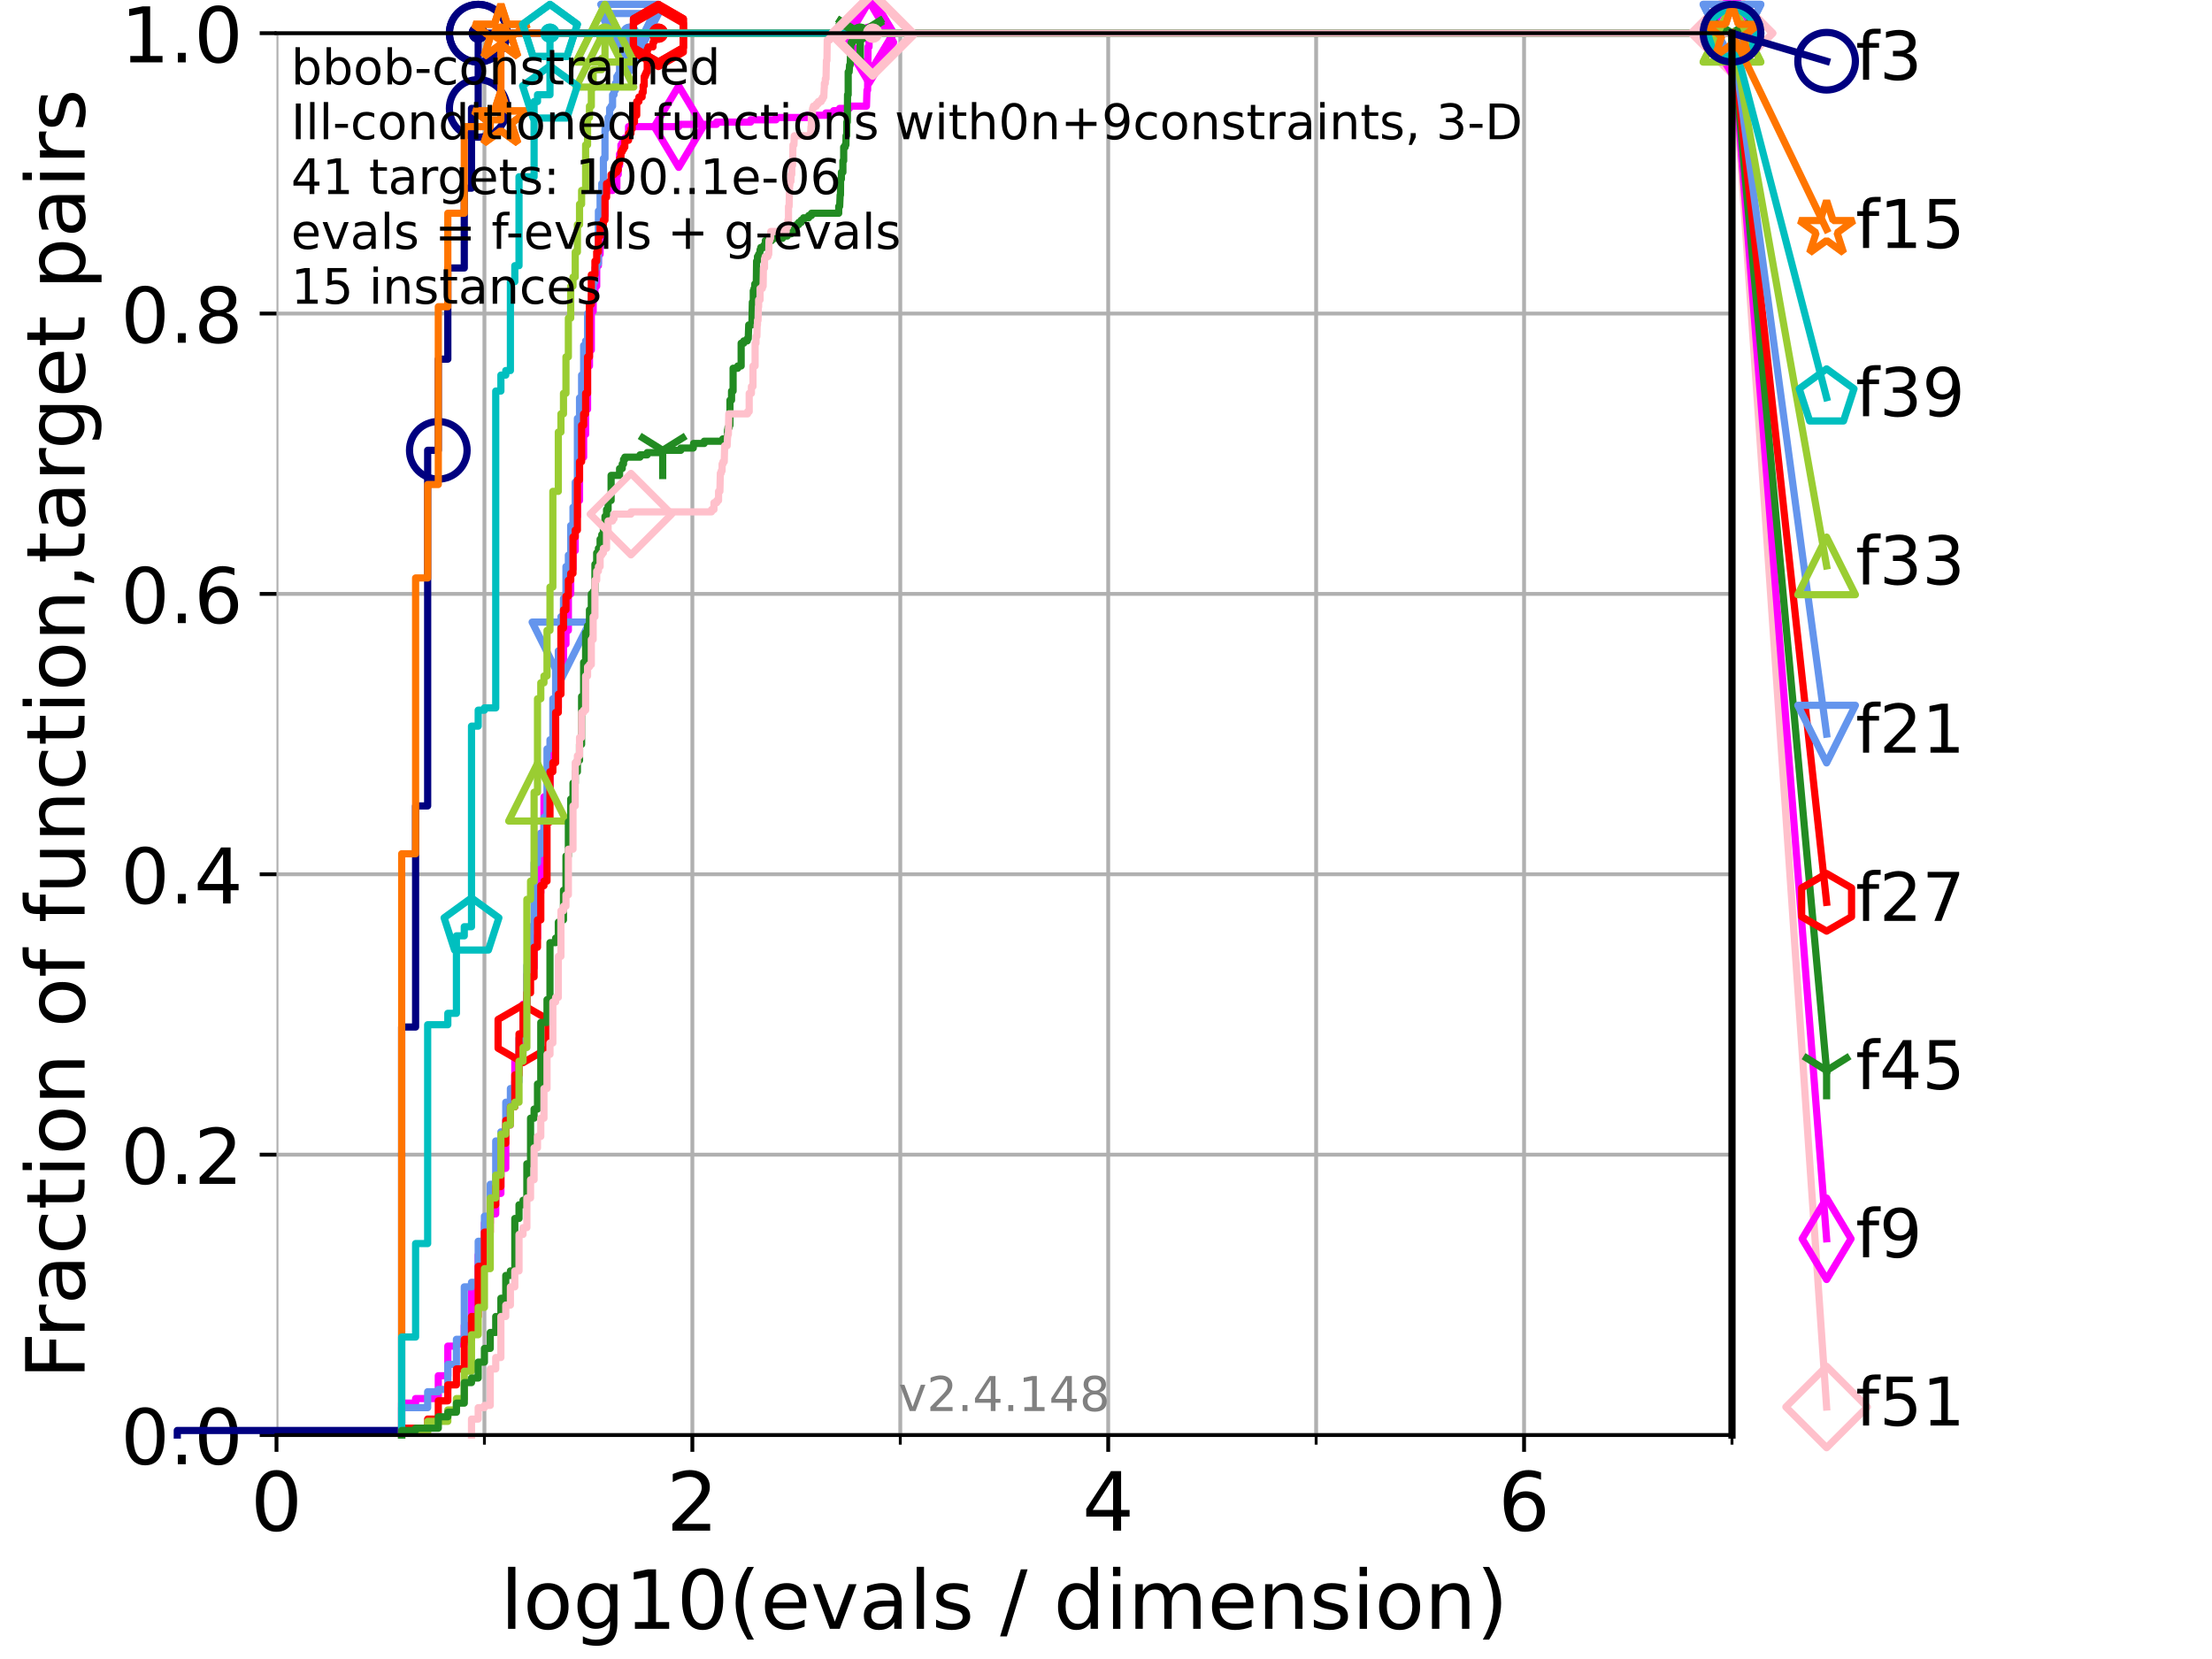 <?xml version="1.0" encoding="utf-8" standalone="no"?>
<!DOCTYPE svg PUBLIC "-//W3C//DTD SVG 1.1//EN"
  "http://www.w3.org/Graphics/SVG/1.1/DTD/svg11.dtd">
<!-- Created with matplotlib (https://matplotlib.org/) -->
<svg height="345.6pt" version="1.1" viewBox="0 0 460.8 345.6" width="460.8pt" xmlns="http://www.w3.org/2000/svg" xmlns:xlink="http://www.w3.org/1999/xlink">
 <defs>
  <style type="text/css">*{stroke-linecap:butt;stroke-linejoin:round;}</style>
 </defs>
 <g id="figure_1">
  <g id="patch_1">
   <path d="M 0 345.6 
L 460.8 345.6 
L 460.8 0 
L 0 0 
z
" style="fill:#ffffff;"/>
  </g>
  <g id="axes_1">
   <g id="patch_2">
    <path d="M 57.6 298.944 
L 360.806 298.944 
L 360.806 6.912 
L 57.6 6.912 
z
" style="fill:#ffffff;"/>
   </g>
   <g id="matplotlib.axis_1">
    <g id="xtick_1">
     <g id="line2d_1">
      <path clip-path="url(#pebfbd6294c)" d="M 57.6 298.944 
L 57.6 6.912 
" style="fill:none;stroke:#b0b0b0;stroke-linecap:square;stroke-width:0.8;"/>
     </g>
     <g id="line2d_2">
      <defs>
       <path d="M 0 0 
L 0 3.5 
" id="m4e4be373fa" style="stroke:#000000;stroke-width:0.8;"/>
      </defs>
      <g>
       <use style="stroke:#000000;stroke-width:0.8;" x="57.6" xlink:href="#m4e4be373fa" y="298.944"/>
      </g>
     </g>
     <g id="text_1">
      <!-- 0 -->
      <g transform="translate(52.192 318.861)scale(0.17 -0.17)">
       <defs>
        <path d="M 31.781 66.406 
Q 24.172 66.406 20.328 58.906 
Q 16.5 51.422 16.5 36.375 
Q 16.5 21.391 20.328 13.891 
Q 24.172 6.391 31.781 6.391 
Q 39.453 6.391 43.281 13.891 
Q 47.125 21.391 47.125 36.375 
Q 47.125 51.422 43.281 58.906 
Q 39.453 66.406 31.781 66.406 
z
M 31.781 74.219 
Q 44.047 74.219 50.516 64.516 
Q 56.984 54.828 56.984 36.375 
Q 56.984 17.969 50.516 8.266 
Q 44.047 -1.422 31.781 -1.422 
Q 19.531 -1.422 13.062 8.266 
Q 6.594 17.969 6.594 36.375 
Q 6.594 54.828 13.062 64.516 
Q 19.531 74.219 31.781 74.219 
z
" id="DejaVuSans-48"/>
       </defs>
       <use xlink:href="#DejaVuSans-48"/>
      </g>
     </g>
    </g>
    <g id="xtick_2">
     <g id="line2d_3">
      <path clip-path="url(#pebfbd6294c)" d="M 144.23 298.944 
L 144.23 6.912 
" style="fill:none;stroke:#b0b0b0;stroke-linecap:square;stroke-width:0.8;"/>
     </g>
     <g id="line2d_4">
      <g>
       <use style="stroke:#000000;stroke-width:0.8;" x="144.23" xlink:href="#m4e4be373fa" y="298.944"/>
      </g>
     </g>
     <g id="text_2">
      <!-- 2 -->
      <g transform="translate(138.822 318.861)scale(0.17 -0.17)">
       <defs>
        <path d="M 19.188 8.297 
L 53.609 8.297 
L 53.609 0 
L 7.328 0 
L 7.328 8.297 
Q 12.938 14.109 22.625 23.891 
Q 32.328 33.688 34.812 36.531 
Q 39.547 41.844 41.422 45.531 
Q 43.312 49.219 43.312 52.781 
Q 43.312 58.594 39.234 62.25 
Q 35.156 65.922 28.609 65.922 
Q 23.969 65.922 18.812 64.312 
Q 13.672 62.703 7.812 59.422 
L 7.812 69.391 
Q 13.766 71.781 18.938 73 
Q 24.125 74.219 28.422 74.219 
Q 39.75 74.219 46.484 68.547 
Q 53.219 62.891 53.219 53.422 
Q 53.219 48.922 51.531 44.891 
Q 49.859 40.875 45.406 35.406 
Q 44.188 33.984 37.641 27.219 
Q 31.109 20.453 19.188 8.297 
z
" id="DejaVuSans-50"/>
       </defs>
       <use xlink:href="#DejaVuSans-50"/>
      </g>
     </g>
    </g>
    <g id="xtick_3">
     <g id="line2d_5">
      <path clip-path="url(#pebfbd6294c)" d="M 230.861 298.944 
L 230.861 6.912 
" style="fill:none;stroke:#b0b0b0;stroke-linecap:square;stroke-width:0.8;"/>
     </g>
     <g id="line2d_6">
      <g>
       <use style="stroke:#000000;stroke-width:0.8;" x="230.861" xlink:href="#m4e4be373fa" y="298.944"/>
      </g>
     </g>
     <g id="text_3">
      <!-- 4 -->
      <g transform="translate(225.453 318.861)scale(0.17 -0.17)">
       <defs>
        <path d="M 37.797 64.312 
L 12.891 25.391 
L 37.797 25.391 
z
M 35.203 72.906 
L 47.609 72.906 
L 47.609 25.391 
L 58.016 25.391 
L 58.016 17.188 
L 47.609 17.188 
L 47.609 0 
L 37.797 0 
L 37.797 17.188 
L 4.891 17.188 
L 4.891 26.703 
z
" id="DejaVuSans-52"/>
       </defs>
       <use xlink:href="#DejaVuSans-52"/>
      </g>
     </g>
    </g>
    <g id="xtick_4">
     <g id="line2d_7">
      <path clip-path="url(#pebfbd6294c)" d="M 317.491 298.944 
L 317.491 6.912 
" style="fill:none;stroke:#b0b0b0;stroke-linecap:square;stroke-width:0.8;"/>
     </g>
     <g id="line2d_8">
      <g>
       <use style="stroke:#000000;stroke-width:0.8;" x="317.491" xlink:href="#m4e4be373fa" y="298.944"/>
      </g>
     </g>
     <g id="text_4">
      <!-- 6 -->
      <g transform="translate(312.083 318.861)scale(0.17 -0.17)">
       <defs>
        <path d="M 33.016 40.375 
Q 26.375 40.375 22.484 35.828 
Q 18.609 31.297 18.609 23.391 
Q 18.609 15.531 22.484 10.953 
Q 26.375 6.391 33.016 6.391 
Q 39.656 6.391 43.531 10.953 
Q 47.406 15.531 47.406 23.391 
Q 47.406 31.297 43.531 35.828 
Q 39.656 40.375 33.016 40.375 
z
M 52.594 71.297 
L 52.594 62.312 
Q 48.875 64.062 45.094 64.984 
Q 41.312 65.922 37.594 65.922 
Q 27.828 65.922 22.672 59.328 
Q 17.531 52.734 16.797 39.406 
Q 19.672 43.656 24.016 45.922 
Q 28.375 48.188 33.594 48.188 
Q 44.578 48.188 50.953 41.516 
Q 57.328 34.859 57.328 23.391 
Q 57.328 12.156 50.688 5.359 
Q 44.047 -1.422 33.016 -1.422 
Q 20.359 -1.422 13.672 8.266 
Q 6.984 17.969 6.984 36.375 
Q 6.984 53.656 15.188 63.938 
Q 23.391 74.219 37.203 74.219 
Q 40.922 74.219 44.703 73.484 
Q 48.484 72.75 52.594 71.297 
z
" id="DejaVuSans-54"/>
       </defs>
       <use xlink:href="#DejaVuSans-54"/>
      </g>
     </g>
    </g>
    <g id="xtick_5">
     <g id="line2d_9">
      <path clip-path="url(#pebfbd6294c)" d="M 100.915 298.944 
L 100.915 6.912 
" style="fill:none;stroke:#b0b0b0;stroke-linecap:square;stroke-width:0.8;"/>
     </g>
     <g id="line2d_10">
      <defs>
       <path d="M 0 0 
L 0 2 
" id="m04c893bfe7" style="stroke:#000000;stroke-width:0.6;"/>
      </defs>
      <g>
       <use style="stroke:#000000;stroke-width:0.6;" x="100.915" xlink:href="#m04c893bfe7" y="298.944"/>
      </g>
     </g>
    </g>
    <g id="xtick_6">
     <g id="line2d_11">
      <path clip-path="url(#pebfbd6294c)" d="M 187.546 298.944 
L 187.546 6.912 
" style="fill:none;stroke:#b0b0b0;stroke-linecap:square;stroke-width:0.8;"/>
     </g>
     <g id="line2d_12">
      <g>
       <use style="stroke:#000000;stroke-width:0.6;" x="187.546" xlink:href="#m04c893bfe7" y="298.944"/>
      </g>
     </g>
    </g>
    <g id="xtick_7">
     <g id="line2d_13">
      <path clip-path="url(#pebfbd6294c)" d="M 274.176 298.944 
L 274.176 6.912 
" style="fill:none;stroke:#b0b0b0;stroke-linecap:square;stroke-width:0.8;"/>
     </g>
     <g id="line2d_14">
      <g>
       <use style="stroke:#000000;stroke-width:0.6;" x="274.176" xlink:href="#m04c893bfe7" y="298.944"/>
      </g>
     </g>
    </g>
    <g id="xtick_8">
     <g id="line2d_15">
      <path clip-path="url(#pebfbd6294c)" d="M 360.806 298.944 
L 360.806 6.912 
" style="fill:none;stroke:#b0b0b0;stroke-linecap:square;stroke-width:0.8;"/>
     </g>
     <g id="line2d_16">
      <g>
       <use style="stroke:#000000;stroke-width:0.6;" x="360.806" xlink:href="#m04c893bfe7" y="298.944"/>
      </g>
     </g>
    </g>
    <g id="text_5">
     <!-- log10(evals / dimension) -->
     <g transform="translate(104.239 339.314)scale(0.17 -0.17)">
      <defs>
       <path d="M 9.422 75.984 
L 18.406 75.984 
L 18.406 0 
L 9.422 0 
z
" id="DejaVuSans-108"/>
       <path d="M 30.609 48.391 
Q 23.391 48.391 19.188 42.75 
Q 14.984 37.109 14.984 27.297 
Q 14.984 17.484 19.156 11.844 
Q 23.344 6.203 30.609 6.203 
Q 37.797 6.203 41.984 11.859 
Q 46.188 17.531 46.188 27.297 
Q 46.188 37.016 41.984 42.703 
Q 37.797 48.391 30.609 48.391 
z
M 30.609 56 
Q 42.328 56 49.016 48.375 
Q 55.719 40.766 55.719 27.297 
Q 55.719 13.875 49.016 6.219 
Q 42.328 -1.422 30.609 -1.422 
Q 18.844 -1.422 12.172 6.219 
Q 5.516 13.875 5.516 27.297 
Q 5.516 40.766 12.172 48.375 
Q 18.844 56 30.609 56 
z
" id="DejaVuSans-111"/>
       <path d="M 45.406 27.984 
Q 45.406 37.75 41.375 43.109 
Q 37.359 48.484 30.078 48.484 
Q 22.859 48.484 18.828 43.109 
Q 14.797 37.75 14.797 27.984 
Q 14.797 18.266 18.828 12.891 
Q 22.859 7.516 30.078 7.516 
Q 37.359 7.516 41.375 12.891 
Q 45.406 18.266 45.406 27.984 
z
M 54.391 6.781 
Q 54.391 -7.172 48.188 -13.984 
Q 42 -20.797 29.203 -20.797 
Q 24.469 -20.797 20.266 -20.094 
Q 16.062 -19.391 12.109 -17.922 
L 12.109 -9.188 
Q 16.062 -11.328 19.922 -12.344 
Q 23.781 -13.375 27.781 -13.375 
Q 36.625 -13.375 41.016 -8.766 
Q 45.406 -4.156 45.406 5.172 
L 45.406 9.625 
Q 42.625 4.781 38.281 2.391 
Q 33.938 0 27.875 0 
Q 17.828 0 11.672 7.656 
Q 5.516 15.328 5.516 27.984 
Q 5.516 40.672 11.672 48.328 
Q 17.828 56 27.875 56 
Q 33.938 56 38.281 53.609 
Q 42.625 51.219 45.406 46.391 
L 45.406 54.688 
L 54.391 54.688 
z
" id="DejaVuSans-103"/>
       <path d="M 12.406 8.297 
L 28.516 8.297 
L 28.516 63.922 
L 10.984 60.406 
L 10.984 69.391 
L 28.422 72.906 
L 38.281 72.906 
L 38.281 8.297 
L 54.391 8.297 
L 54.391 0 
L 12.406 0 
z
" id="DejaVuSans-49"/>
       <path d="M 31 75.875 
Q 24.469 64.656 21.281 53.656 
Q 18.109 42.672 18.109 31.391 
Q 18.109 20.125 21.312 9.062 
Q 24.516 -2 31 -13.188 
L 23.188 -13.188 
Q 15.875 -1.703 12.234 9.375 
Q 8.594 20.453 8.594 31.391 
Q 8.594 42.281 12.203 53.312 
Q 15.828 64.359 23.188 75.875 
z
" id="DejaVuSans-40"/>
       <path d="M 56.203 29.594 
L 56.203 25.203 
L 14.891 25.203 
Q 15.484 15.922 20.484 11.062 
Q 25.484 6.203 34.422 6.203 
Q 39.594 6.203 44.453 7.469 
Q 49.312 8.734 54.109 11.281 
L 54.109 2.781 
Q 49.266 0.734 44.188 -0.344 
Q 39.109 -1.422 33.891 -1.422 
Q 20.797 -1.422 13.156 6.188 
Q 5.516 13.812 5.516 26.812 
Q 5.516 40.234 12.766 48.109 
Q 20.016 56 32.328 56 
Q 43.359 56 49.781 48.891 
Q 56.203 41.797 56.203 29.594 
z
M 47.219 32.234 
Q 47.125 39.594 43.094 43.984 
Q 39.062 48.391 32.422 48.391 
Q 24.906 48.391 20.391 44.141 
Q 15.875 39.891 15.188 32.172 
z
" id="DejaVuSans-101"/>
       <path d="M 2.984 54.688 
L 12.5 54.688 
L 29.594 8.797 
L 46.688 54.688 
L 56.203 54.688 
L 35.688 0 
L 23.484 0 
z
" id="DejaVuSans-118"/>
       <path d="M 34.281 27.484 
Q 23.391 27.484 19.188 25 
Q 14.984 22.516 14.984 16.5 
Q 14.984 11.719 18.141 8.906 
Q 21.297 6.109 26.703 6.109 
Q 34.188 6.109 38.703 11.406 
Q 43.219 16.703 43.219 25.484 
L 43.219 27.484 
z
M 52.203 31.203 
L 52.203 0 
L 43.219 0 
L 43.219 8.297 
Q 40.141 3.328 35.547 0.953 
Q 30.953 -1.422 24.312 -1.422 
Q 15.922 -1.422 10.953 3.297 
Q 6 8.016 6 15.922 
Q 6 25.141 12.172 29.828 
Q 18.359 34.516 30.609 34.516 
L 43.219 34.516 
L 43.219 35.406 
Q 43.219 41.609 39.141 45 
Q 35.062 48.391 27.688 48.391 
Q 23 48.391 18.547 47.266 
Q 14.109 46.141 10.016 43.891 
L 10.016 52.203 
Q 14.938 54.109 19.578 55.047 
Q 24.219 56 28.609 56 
Q 40.484 56 46.344 49.844 
Q 52.203 43.703 52.203 31.203 
z
" id="DejaVuSans-97"/>
       <path d="M 44.281 53.078 
L 44.281 44.578 
Q 40.484 46.531 36.375 47.5 
Q 32.281 48.484 27.875 48.484 
Q 21.188 48.484 17.844 46.438 
Q 14.5 44.391 14.5 40.281 
Q 14.5 37.156 16.891 35.375 
Q 19.281 33.594 26.516 31.984 
L 29.594 31.297 
Q 39.156 29.25 43.188 25.516 
Q 47.219 21.781 47.219 15.094 
Q 47.219 7.469 41.188 3.016 
Q 35.156 -1.422 24.609 -1.422 
Q 20.219 -1.422 15.453 -0.562 
Q 10.688 0.297 5.422 2 
L 5.422 11.281 
Q 10.406 8.688 15.234 7.391 
Q 20.062 6.109 24.812 6.109 
Q 31.156 6.109 34.562 8.281 
Q 37.984 10.453 37.984 14.406 
Q 37.984 18.062 35.516 20.016 
Q 33.062 21.969 24.703 23.781 
L 21.578 24.516 
Q 13.234 26.266 9.516 29.906 
Q 5.812 33.547 5.812 39.891 
Q 5.812 47.609 11.281 51.797 
Q 16.75 56 26.812 56 
Q 31.781 56 36.172 55.266 
Q 40.578 54.547 44.281 53.078 
z
" id="DejaVuSans-115"/>
       <path id="DejaVuSans-32"/>
       <path d="M 25.391 72.906 
L 33.688 72.906 
L 8.297 -9.281 
L 0 -9.281 
z
" id="DejaVuSans-47"/>
       <path d="M 45.406 46.391 
L 45.406 75.984 
L 54.391 75.984 
L 54.391 0 
L 45.406 0 
L 45.406 8.203 
Q 42.578 3.328 38.25 0.953 
Q 33.938 -1.422 27.875 -1.422 
Q 17.969 -1.422 11.734 6.484 
Q 5.516 14.406 5.516 27.297 
Q 5.516 40.188 11.734 48.094 
Q 17.969 56 27.875 56 
Q 33.938 56 38.25 53.625 
Q 42.578 51.266 45.406 46.391 
z
M 14.797 27.297 
Q 14.797 17.391 18.875 11.75 
Q 22.953 6.109 30.078 6.109 
Q 37.203 6.109 41.297 11.75 
Q 45.406 17.391 45.406 27.297 
Q 45.406 37.203 41.297 42.844 
Q 37.203 48.484 30.078 48.484 
Q 22.953 48.484 18.875 42.844 
Q 14.797 37.203 14.797 27.297 
z
" id="DejaVuSans-100"/>
       <path d="M 9.422 54.688 
L 18.406 54.688 
L 18.406 0 
L 9.422 0 
z
M 9.422 75.984 
L 18.406 75.984 
L 18.406 64.594 
L 9.422 64.594 
z
" id="DejaVuSans-105"/>
       <path d="M 52 44.188 
Q 55.375 50.25 60.062 53.125 
Q 64.75 56 71.094 56 
Q 79.641 56 84.281 50.016 
Q 88.922 44.047 88.922 33.016 
L 88.922 0 
L 79.891 0 
L 79.891 32.719 
Q 79.891 40.578 77.094 44.375 
Q 74.312 48.188 68.609 48.188 
Q 61.625 48.188 57.562 43.547 
Q 53.516 38.922 53.516 30.906 
L 53.516 0 
L 44.484 0 
L 44.484 32.719 
Q 44.484 40.625 41.703 44.406 
Q 38.922 48.188 33.109 48.188 
Q 26.219 48.188 22.156 43.531 
Q 18.109 38.875 18.109 30.906 
L 18.109 0 
L 9.078 0 
L 9.078 54.688 
L 18.109 54.688 
L 18.109 46.188 
Q 21.188 51.219 25.484 53.609 
Q 29.781 56 35.688 56 
Q 41.656 56 45.828 52.969 
Q 50 49.953 52 44.188 
z
" id="DejaVuSans-109"/>
       <path d="M 54.891 33.016 
L 54.891 0 
L 45.906 0 
L 45.906 32.719 
Q 45.906 40.484 42.875 44.328 
Q 39.844 48.188 33.797 48.188 
Q 26.516 48.188 22.312 43.547 
Q 18.109 38.922 18.109 30.906 
L 18.109 0 
L 9.078 0 
L 9.078 54.688 
L 18.109 54.688 
L 18.109 46.188 
Q 21.344 51.125 25.703 53.562 
Q 30.078 56 35.797 56 
Q 45.219 56 50.047 50.172 
Q 54.891 44.344 54.891 33.016 
z
" id="DejaVuSans-110"/>
       <path d="M 8.016 75.875 
L 15.828 75.875 
Q 23.141 64.359 26.781 53.312 
Q 30.422 42.281 30.422 31.391 
Q 30.422 20.453 26.781 9.375 
Q 23.141 -1.703 15.828 -13.188 
L 8.016 -13.188 
Q 14.5 -2 17.703 9.062 
Q 20.906 20.125 20.906 31.391 
Q 20.906 42.672 17.703 53.656 
Q 14.5 64.656 8.016 75.875 
z
" id="DejaVuSans-41"/>
      </defs>
      <use xlink:href="#DejaVuSans-108"/>
      <use x="27.783" xlink:href="#DejaVuSans-111"/>
      <use x="88.965" xlink:href="#DejaVuSans-103"/>
      <use x="152.441" xlink:href="#DejaVuSans-49"/>
      <use x="216.064" xlink:href="#DejaVuSans-48"/>
      <use x="279.688" xlink:href="#DejaVuSans-40"/>
      <use x="318.701" xlink:href="#DejaVuSans-101"/>
      <use x="380.225" xlink:href="#DejaVuSans-118"/>
      <use x="439.404" xlink:href="#DejaVuSans-97"/>
      <use x="500.684" xlink:href="#DejaVuSans-108"/>
      <use x="528.467" xlink:href="#DejaVuSans-115"/>
      <use x="580.566" xlink:href="#DejaVuSans-32"/>
      <use x="612.354" xlink:href="#DejaVuSans-47"/>
      <use x="646.045" xlink:href="#DejaVuSans-32"/>
      <use x="677.832" xlink:href="#DejaVuSans-100"/>
      <use x="741.309" xlink:href="#DejaVuSans-105"/>
      <use x="769.092" xlink:href="#DejaVuSans-109"/>
      <use x="866.504" xlink:href="#DejaVuSans-101"/>
      <use x="928.027" xlink:href="#DejaVuSans-110"/>
      <use x="991.406" xlink:href="#DejaVuSans-115"/>
      <use x="1043.506" xlink:href="#DejaVuSans-105"/>
      <use x="1071.289" xlink:href="#DejaVuSans-111"/>
      <use x="1132.471" xlink:href="#DejaVuSans-110"/>
      <use x="1195.85" xlink:href="#DejaVuSans-41"/>
     </g>
    </g>
   </g>
   <g id="matplotlib.axis_2">
    <g id="ytick_1">
     <g id="line2d_17">
      <path clip-path="url(#pebfbd6294c)" d="M 57.6 298.944 
L 360.806 298.944 
" style="fill:none;stroke:#b0b0b0;stroke-linecap:square;stroke-width:0.8;"/>
     </g>
     <g id="line2d_18">
      <defs>
       <path d="M 0 0 
L -3.5 0 
" id="mf732655505" style="stroke:#000000;stroke-width:0.8;"/>
      </defs>
      <g>
       <use style="stroke:#000000;stroke-width:0.8;" x="57.6" xlink:href="#mf732655505" y="298.944"/>
      </g>
     </g>
     <g id="text_6">
      <!-- 0.0 -->
      <g transform="translate(25.155 305.023)scale(0.16 -0.16)">
       <defs>
        <path d="M 10.688 12.406 
L 21 12.406 
L 21 0 
L 10.688 0 
z
" id="DejaVuSans-46"/>
       </defs>
       <use xlink:href="#DejaVuSans-48"/>
       <use x="63.623" xlink:href="#DejaVuSans-46"/>
       <use x="95.41" xlink:href="#DejaVuSans-48"/>
      </g>
     </g>
    </g>
    <g id="ytick_2">
     <g id="line2d_19">
      <path clip-path="url(#pebfbd6294c)" d="M 57.6 240.538 
L 360.806 240.538 
" style="fill:none;stroke:#b0b0b0;stroke-linecap:square;stroke-width:0.8;"/>
     </g>
     <g id="line2d_20">
      <g>
       <use style="stroke:#000000;stroke-width:0.8;" x="57.6" xlink:href="#mf732655505" y="240.538"/>
      </g>
     </g>
     <g id="text_7">
      <!-- 0.2 -->
      <g transform="translate(25.155 246.616)scale(0.16 -0.16)">
       <use xlink:href="#DejaVuSans-48"/>
       <use x="63.623" xlink:href="#DejaVuSans-46"/>
       <use x="95.41" xlink:href="#DejaVuSans-50"/>
      </g>
     </g>
    </g>
    <g id="ytick_3">
     <g id="line2d_21">
      <path clip-path="url(#pebfbd6294c)" d="M 57.6 182.131 
L 360.806 182.131 
" style="fill:none;stroke:#b0b0b0;stroke-linecap:square;stroke-width:0.8;"/>
     </g>
     <g id="line2d_22">
      <g>
       <use style="stroke:#000000;stroke-width:0.8;" x="57.6" xlink:href="#mf732655505" y="182.131"/>
      </g>
     </g>
     <g id="text_8">
      <!-- 0.4 -->
      <g transform="translate(25.155 188.21)scale(0.16 -0.16)">
       <use xlink:href="#DejaVuSans-48"/>
       <use x="63.623" xlink:href="#DejaVuSans-46"/>
       <use x="95.41" xlink:href="#DejaVuSans-52"/>
      </g>
     </g>
    </g>
    <g id="ytick_4">
     <g id="line2d_23">
      <path clip-path="url(#pebfbd6294c)" d="M 57.6 123.725 
L 360.806 123.725 
" style="fill:none;stroke:#b0b0b0;stroke-linecap:square;stroke-width:0.8;"/>
     </g>
     <g id="line2d_24">
      <g>
       <use style="stroke:#000000;stroke-width:0.8;" x="57.6" xlink:href="#mf732655505" y="123.725"/>
      </g>
     </g>
     <g id="text_9">
      <!-- 0.6 -->
      <g transform="translate(25.155 129.804)scale(0.16 -0.16)">
       <use xlink:href="#DejaVuSans-48"/>
       <use x="63.623" xlink:href="#DejaVuSans-46"/>
       <use x="95.41" xlink:href="#DejaVuSans-54"/>
      </g>
     </g>
    </g>
    <g id="ytick_5">
     <g id="line2d_25">
      <path clip-path="url(#pebfbd6294c)" d="M 57.6 65.318 
L 360.806 65.318 
" style="fill:none;stroke:#b0b0b0;stroke-linecap:square;stroke-width:0.8;"/>
     </g>
     <g id="line2d_26">
      <g>
       <use style="stroke:#000000;stroke-width:0.8;" x="57.6" xlink:href="#mf732655505" y="65.318"/>
      </g>
     </g>
     <g id="text_10">
      <!-- 0.8 -->
      <g transform="translate(25.155 71.397)scale(0.16 -0.16)">
       <defs>
        <path d="M 31.781 34.625 
Q 24.75 34.625 20.719 30.859 
Q 16.703 27.094 16.703 20.516 
Q 16.703 13.922 20.719 10.156 
Q 24.75 6.391 31.781 6.391 
Q 38.812 6.391 42.859 10.172 
Q 46.922 13.969 46.922 20.516 
Q 46.922 27.094 42.891 30.859 
Q 38.875 34.625 31.781 34.625 
z
M 21.922 38.812 
Q 15.578 40.375 12.031 44.719 
Q 8.5 49.078 8.5 55.328 
Q 8.5 64.062 14.719 69.141 
Q 20.953 74.219 31.781 74.219 
Q 42.672 74.219 48.875 69.141 
Q 55.078 64.062 55.078 55.328 
Q 55.078 49.078 51.531 44.719 
Q 48 40.375 41.703 38.812 
Q 48.828 37.156 52.797 32.312 
Q 56.781 27.484 56.781 20.516 
Q 56.781 9.906 50.312 4.234 
Q 43.844 -1.422 31.781 -1.422 
Q 19.734 -1.422 13.25 4.234 
Q 6.781 9.906 6.781 20.516 
Q 6.781 27.484 10.781 32.312 
Q 14.797 37.156 21.922 38.812 
z
M 18.312 54.391 
Q 18.312 48.734 21.844 45.562 
Q 25.391 42.391 31.781 42.391 
Q 38.141 42.391 41.719 45.562 
Q 45.312 48.734 45.312 54.391 
Q 45.312 60.062 41.719 63.234 
Q 38.141 66.406 31.781 66.406 
Q 25.391 66.406 21.844 63.234 
Q 18.312 60.062 18.312 54.391 
z
" id="DejaVuSans-56"/>
       </defs>
       <use xlink:href="#DejaVuSans-48"/>
       <use x="63.623" xlink:href="#DejaVuSans-46"/>
       <use x="95.41" xlink:href="#DejaVuSans-56"/>
      </g>
     </g>
    </g>
    <g id="ytick_6">
     <g id="line2d_27">
      <path clip-path="url(#pebfbd6294c)" d="M 57.6 6.912 
L 360.806 6.912 
" style="fill:none;stroke:#b0b0b0;stroke-linecap:square;stroke-width:0.8;"/>
     </g>
     <g id="line2d_28">
      <g>
       <use style="stroke:#000000;stroke-width:0.8;" x="57.6" xlink:href="#mf732655505" y="6.912"/>
      </g>
     </g>
     <g id="text_11">
      <!-- 1.0 -->
      <g transform="translate(25.155 12.991)scale(0.16 -0.16)">
       <use xlink:href="#DejaVuSans-49"/>
       <use x="63.623" xlink:href="#DejaVuSans-46"/>
       <use x="95.41" xlink:href="#DejaVuSans-48"/>
      </g>
     </g>
    </g>
    <g id="text_12">
     <!-- Fraction of function,target pairs -->
     <g transform="translate(17.62 287.313)rotate(-90)scale(0.17 -0.17)">
      <defs>
       <path d="M 9.812 72.906 
L 51.703 72.906 
L 51.703 64.594 
L 19.672 64.594 
L 19.672 43.109 
L 48.578 43.109 
L 48.578 34.812 
L 19.672 34.812 
L 19.672 0 
L 9.812 0 
z
" id="DejaVuSans-70"/>
       <path d="M 41.109 46.297 
Q 39.594 47.172 37.812 47.578 
Q 36.031 48 33.891 48 
Q 26.266 48 22.188 43.047 
Q 18.109 38.094 18.109 28.812 
L 18.109 0 
L 9.078 0 
L 9.078 54.688 
L 18.109 54.688 
L 18.109 46.188 
Q 20.953 51.172 25.484 53.578 
Q 30.031 56 36.531 56 
Q 37.453 56 38.578 55.875 
Q 39.703 55.766 41.062 55.516 
z
" id="DejaVuSans-114"/>
       <path d="M 48.781 52.594 
L 48.781 44.188 
Q 44.969 46.297 41.141 47.344 
Q 37.312 48.391 33.406 48.391 
Q 24.656 48.391 19.812 42.844 
Q 14.984 37.312 14.984 27.297 
Q 14.984 17.281 19.812 11.734 
Q 24.656 6.203 33.406 6.203 
Q 37.312 6.203 41.141 7.25 
Q 44.969 8.297 48.781 10.406 
L 48.781 2.094 
Q 45.016 0.344 40.984 -0.531 
Q 36.969 -1.422 32.422 -1.422 
Q 20.062 -1.422 12.781 6.344 
Q 5.516 14.109 5.516 27.297 
Q 5.516 40.672 12.859 48.328 
Q 20.219 56 33.016 56 
Q 37.156 56 41.109 55.141 
Q 45.062 54.297 48.781 52.594 
z
" id="DejaVuSans-99"/>
       <path d="M 18.312 70.219 
L 18.312 54.688 
L 36.812 54.688 
L 36.812 47.703 
L 18.312 47.703 
L 18.312 18.016 
Q 18.312 11.328 20.141 9.422 
Q 21.969 7.516 27.594 7.516 
L 36.812 7.516 
L 36.812 0 
L 27.594 0 
Q 17.188 0 13.234 3.875 
Q 9.281 7.766 9.281 18.016 
L 9.281 47.703 
L 2.688 47.703 
L 2.688 54.688 
L 9.281 54.688 
L 9.281 70.219 
z
" id="DejaVuSans-116"/>
       <path d="M 37.109 75.984 
L 37.109 68.5 
L 28.516 68.5 
Q 23.688 68.5 21.797 66.547 
Q 19.922 64.594 19.922 59.516 
L 19.922 54.688 
L 34.719 54.688 
L 34.719 47.703 
L 19.922 47.703 
L 19.922 0 
L 10.891 0 
L 10.891 47.703 
L 2.297 47.703 
L 2.297 54.688 
L 10.891 54.688 
L 10.891 58.5 
Q 10.891 67.625 15.141 71.797 
Q 19.391 75.984 28.609 75.984 
z
" id="DejaVuSans-102"/>
       <path d="M 8.5 21.578 
L 8.5 54.688 
L 17.484 54.688 
L 17.484 21.922 
Q 17.484 14.156 20.5 10.266 
Q 23.531 6.391 29.594 6.391 
Q 36.859 6.391 41.078 11.031 
Q 45.312 15.672 45.312 23.688 
L 45.312 54.688 
L 54.297 54.688 
L 54.297 0 
L 45.312 0 
L 45.312 8.406 
Q 42.047 3.422 37.719 1 
Q 33.406 -1.422 27.688 -1.422 
Q 18.266 -1.422 13.375 4.438 
Q 8.5 10.297 8.5 21.578 
z
M 31.109 56 
z
" id="DejaVuSans-117"/>
       <path d="M 11.719 12.406 
L 22.016 12.406 
L 22.016 4 
L 14.016 -11.625 
L 7.719 -11.625 
L 11.719 4 
z
" id="DejaVuSans-44"/>
       <path d="M 18.109 8.203 
L 18.109 -20.797 
L 9.078 -20.797 
L 9.078 54.688 
L 18.109 54.688 
L 18.109 46.391 
Q 20.953 51.266 25.266 53.625 
Q 29.594 56 35.594 56 
Q 45.562 56 51.781 48.094 
Q 58.016 40.188 58.016 27.297 
Q 58.016 14.406 51.781 6.484 
Q 45.562 -1.422 35.594 -1.422 
Q 29.594 -1.422 25.266 0.953 
Q 20.953 3.328 18.109 8.203 
z
M 48.688 27.297 
Q 48.688 37.203 44.609 42.844 
Q 40.531 48.484 33.406 48.484 
Q 26.266 48.484 22.188 42.844 
Q 18.109 37.203 18.109 27.297 
Q 18.109 17.391 22.188 11.75 
Q 26.266 6.109 33.406 6.109 
Q 40.531 6.109 44.609 11.75 
Q 48.688 17.391 48.688 27.297 
z
" id="DejaVuSans-112"/>
      </defs>
      <use xlink:href="#DejaVuSans-70"/>
      <use x="50.27" xlink:href="#DejaVuSans-114"/>
      <use x="91.383" xlink:href="#DejaVuSans-97"/>
      <use x="152.662" xlink:href="#DejaVuSans-99"/>
      <use x="207.643" xlink:href="#DejaVuSans-116"/>
      <use x="246.852" xlink:href="#DejaVuSans-105"/>
      <use x="274.635" xlink:href="#DejaVuSans-111"/>
      <use x="335.816" xlink:href="#DejaVuSans-110"/>
      <use x="399.195" xlink:href="#DejaVuSans-32"/>
      <use x="430.982" xlink:href="#DejaVuSans-111"/>
      <use x="492.164" xlink:href="#DejaVuSans-102"/>
      <use x="527.369" xlink:href="#DejaVuSans-32"/>
      <use x="559.156" xlink:href="#DejaVuSans-102"/>
      <use x="594.361" xlink:href="#DejaVuSans-117"/>
      <use x="657.74" xlink:href="#DejaVuSans-110"/>
      <use x="721.119" xlink:href="#DejaVuSans-99"/>
      <use x="776.1" xlink:href="#DejaVuSans-116"/>
      <use x="815.309" xlink:href="#DejaVuSans-105"/>
      <use x="843.092" xlink:href="#DejaVuSans-111"/>
      <use x="904.273" xlink:href="#DejaVuSans-110"/>
      <use x="967.652" xlink:href="#DejaVuSans-44"/>
      <use x="999.439" xlink:href="#DejaVuSans-116"/>
      <use x="1038.648" xlink:href="#DejaVuSans-97"/>
      <use x="1099.928" xlink:href="#DejaVuSans-114"/>
      <use x="1139.291" xlink:href="#DejaVuSans-103"/>
      <use x="1202.768" xlink:href="#DejaVuSans-101"/>
      <use x="1264.291" xlink:href="#DejaVuSans-116"/>
      <use x="1303.5" xlink:href="#DejaVuSans-32"/>
      <use x="1335.287" xlink:href="#DejaVuSans-112"/>
      <use x="1398.764" xlink:href="#DejaVuSans-97"/>
      <use x="1460.043" xlink:href="#DejaVuSans-105"/>
      <use x="1487.826" xlink:href="#DejaVuSans-114"/>
      <use x="1528.939" xlink:href="#DejaVuSans-115"/>
     </g>
    </g>
   </g>
   <g id="line2d_29">
    <defs>
     <path d="M 0 1.5 
C 0.398 1.5 0.779 1.342 1.061 1.061 
C 1.342 0.779 1.5 0.398 1.5 0 
C 1.5 -0.398 1.342 -0.779 1.061 -1.061 
C 0.779 -1.342 0.398 -1.5 0 -1.5 
C -0.398 -1.5 -0.779 -1.342 -1.061 -1.061 
C -1.342 -0.779 -1.5 -0.398 -1.5 0 
C -1.5 0.398 -1.342 0.779 -1.061 1.061 
C -0.779 1.342 -0.398 1.5 0 1.5 
z
" id="ma078cd1e1f" style="stroke:#000080;"/>
    </defs>
    <g>
     <use style="fill:#000080;stroke:#000080;" x="99.617" xlink:href="#ma078cd1e1f" y="6.912"/>
     <use style="fill:#000080;stroke:#000080;" x="99.617" xlink:href="#ma078cd1e1f" y="6.912"/>
    </g>
   </g>
   <g id="line2d_30">
    <path d="M 36.933 298.944 
L 36.933 297.994 
L 83.678 297.994 
L 83.678 213.946 
L 86.578 213.946 
L 86.578 167.886 
L 89.09 167.886 
L 89.09 93.809 
L 91.306 93.809 
L 91.306 74.815 
L 93.288 74.815 
L 93.288 55.821 
L 96.718 55.821 
L 96.718 39.202 
L 98.223 39.202 
L 98.223 22.582 
L 99.617 22.582 
L 99.617 6.912 
L 360.806 6.912 
" style="fill:none;stroke:#000080;stroke-linecap:square;stroke-width:1.5;"/>
   </g>
   <g id="line2d_31">
    <defs>
     <path d="M 0 6 
C 1.591 6 3.117 5.368 4.243 4.243 
C 5.368 3.117 6 1.591 6 0 
C 6 -1.591 5.368 -3.117 4.243 -4.243 
C 3.117 -5.368 1.591 -6 0 -6 
C -1.591 -6 -3.117 -5.368 -4.243 -4.243 
C -5.368 -3.117 -6 -1.591 -6 0 
C -6 1.591 -5.368 3.117 -4.243 4.243 
C -3.117 5.368 -1.591 6 0 6 
z
" id="md5b004671e" style="stroke:#000080;stroke-width:1.5;"/>
    </defs>
    <g>
     <use style="fill-opacity:0;stroke:#000080;stroke-width:1.5;" x="91.306" xlink:href="#md5b004671e" y="93.809"/>
     <use style="fill-opacity:0;stroke:#000080;stroke-width:1.5;" x="99.617" xlink:href="#md5b004671e" y="22.582"/>
     <use style="fill-opacity:0;stroke:#000080;stroke-width:1.5;" x="99.617" xlink:href="#md5b004671e" y="6.912"/>
     <use style="fill-opacity:0;stroke:#000080;stroke-width:1.5;" x="99.617" xlink:href="#md5b004671e" y="6.912"/>
     <use style="fill-opacity:0;stroke:#000080;stroke-width:1.5;" x="360.806" xlink:href="#md5b004671e" y="6.912"/>
    </g>
   </g>
   <g id="line2d_32">
    <path style="fill:none;stroke:#000080;stroke-linecap:square;stroke-width:1.5;"/>
    <g/>
   </g>
   <g id="line2d_33">
    <defs>
     <path d="M 0 1.5 
C 0.398 1.5 0.779 1.342 1.061 1.061 
C 1.342 0.779 1.5 0.398 1.5 0 
C 1.5 -0.398 1.342 -0.779 1.061 -1.061 
C 0.779 -1.342 0.398 -1.5 0 -1.5 
C -0.398 -1.5 -0.779 -1.342 -1.061 -1.061 
C -1.342 -0.779 -1.5 -0.398 -1.5 0 
C -1.5 0.398 -1.342 0.779 -1.061 1.061 
C -0.779 1.342 -0.398 1.5 0 1.5 
z
" id="m7a6d0994a9" style="stroke:#ff00ff;"/>
    </defs>
    <g>
     <use style="fill:#ff00ff;stroke:#ff00ff;" x="181.059" xlink:href="#m7a6d0994a9" y="6.912"/>
     <use style="fill:#ff00ff;stroke:#ff00ff;" x="181.059" xlink:href="#m7a6d0994a9" y="6.912"/>
    </g>
   </g>
   <g id="line2d_34">
    <path d="M 83.678 298.944 
L 83.678 292.296 
L 86.578 292.296 
L 86.578 291.346 
L 91.306 291.346 
L 91.306 286.598 
L 93.288 286.598 
L 93.288 280.425 
L 95.081 280.425 
L 95.081 279.95 
L 96.718 279.95 
L 96.718 276.151 
L 98.223 276.151 
L 98.223 268.079 
L 99.617 268.079 
L 99.617 261.431 
L 100.915 261.431 
L 100.915 254.783 
L 102.129 254.783 
L 102.129 252.884 
L 103.27 252.884 
L 103.27 248.61 
L 104.345 248.61 
L 104.345 243.387 
L 105.362 243.387 
L 105.362 234.365 
L 106.327 234.365 
L 106.327 230.566 
L 107.245 230.566 
L 107.245 220.594 
L 108.12 220.594 
L 108.12 219.169 
L 108.956 219.169 
L 108.956 209.198 
L 109.757 209.198 
L 109.757 203.025 
L 110.525 203.025 
L 110.525 201.6 
L 111.262 201.6 
L 111.262 195.427 
L 111.972 195.427 
L 111.972 185.93 
L 112.657 185.93 
L 112.657 173.584 
L 113.317 173.584 
L 113.317 165.986 
L 114.571 165.986 
L 114.571 156.489 
L 115.168 156.489 
L 115.168 156.015 
L 115.747 156.015 
L 115.747 147.467 
L 116.309 147.467 
L 116.309 142.719 
L 116.854 142.719 
L 116.854 137.97 
L 117.384 137.97 
L 117.384 134.171 
L 117.9 134.171 
L 117.9 131.322 
L 118.401 131.322 
L 118.401 123.725 
L 118.89 123.725 
L 118.89 118.501 
L 119.366 118.501 
L 119.366 114.703 
L 119.831 114.703 
L 119.831 107.58 
L 120.284 107.58 
L 120.284 104.256 
L 120.727 104.256 
L 120.727 95.709 
L 121.159 95.709 
L 121.159 95.234 
L 121.582 95.234 
L 121.582 90.485 
L 121.995 90.485 
L 121.995 85.262 
L 122.4 85.262 
L 122.4 76.24 
L 122.796 76.24 
L 122.796 72.916 
L 123.184 72.916 
L 123.184 64.844 
L 123.564 64.844 
L 123.564 61.52 
L 123.936 61.52 
L 123.936 59.62 
L 124.302 59.62 
L 124.302 55.347 
L 124.66 55.347 
L 124.66 52.972 
L 125.012 52.972 
L 125.012 49.648 
L 125.357 49.648 
L 125.357 45.375 
L 125.696 45.375 
L 125.696 44.9 
L 126.029 44.9 
L 126.029 40.151 
L 126.356 40.151 
L 126.356 39.677 
L 127.61 39.677 
L 127.61 39.202 
L 128.499 39.202 
L 128.499 36.353 
L 128.786 36.353 
L 128.786 34.453 
L 129.069 34.453 
L 129.069 32.079 
L 129.348 32.079 
L 129.348 30.18 
L 129.623 30.18 
L 129.623 29.705 
L 130.16 29.705 
L 130.16 28.755 
L 130.939 28.755 
L 130.939 26.381 
L 141.393 26.381 
L 141.393 25.906 
L 149.262 25.906 
L 149.262 25.431 
L 156.371 25.431 
L 156.371 24.956 
L 161.667 24.956 
L 161.667 24.481 
L 168.152 24.481 
L 168.152 24.007 
L 172.045 24.007 
L 172.045 23.532 
L 173.66 23.532 
L 173.66 23.057 
L 174.904 23.057 
L 174.904 22.582 
L 176.949 22.582 
L 176.949 22.107 
L 180.502 22.107 
L 180.611 18.783 
L 180.737 18.783 
L 180.827 9.761 
L 181.041 9.761 
L 181.059 6.912 
L 360.806 6.912 
L 360.806 6.912 
" style="fill:none;stroke:#ff00ff;stroke-linecap:square;stroke-width:1.5;"/>
   </g>
   <g id="line2d_35">
    <defs>
     <path d="M -0 8.485 
L 5.091 0 
L 0 -8.485 
L -5.091 -0 
z
" id="m763f592420" style="stroke:#ff00ff;stroke-linejoin:miter;stroke-width:1.5;"/>
    </defs>
    <g>
     <use style="fill-opacity:0;stroke:#ff00ff;stroke-linejoin:miter;stroke-width:1.5;" x="141.393" xlink:href="#m763f592420" y="26.381"/>
     <use style="fill-opacity:0;stroke:#ff00ff;stroke-linejoin:miter;stroke-width:1.5;" x="181.059" xlink:href="#m763f592420" y="8.811"/>
     <use style="fill-opacity:0;stroke:#ff00ff;stroke-linejoin:miter;stroke-width:1.5;" x="181.059" xlink:href="#m763f592420" y="6.912"/>
     <use style="fill-opacity:0;stroke:#ff00ff;stroke-linejoin:miter;stroke-width:1.5;" x="181.059" xlink:href="#m763f592420" y="6.912"/>
     <use style="fill-opacity:0;stroke:#ff00ff;stroke-linejoin:miter;stroke-width:1.5;" x="360.806" xlink:href="#m763f592420" y="6.912"/>
    </g>
   </g>
   <g id="line2d_36">
    <path style="fill:none;stroke:#ff00ff;stroke-linecap:square;stroke-width:1.5;"/>
    <g/>
   </g>
   <g id="line2d_37">
    <defs>
     <path d="M 0 1.5 
C 0.398 1.5 0.779 1.342 1.061 1.061 
C 1.342 0.779 1.5 0.398 1.5 0 
C 1.5 -0.398 1.342 -0.779 1.061 -1.061 
C 0.779 -1.342 0.398 -1.5 0 -1.5 
C -0.398 -1.5 -0.779 -1.342 -1.061 -1.061 
C -1.342 -0.779 -1.5 -0.398 -1.5 0 
C -1.5 0.398 -1.342 0.779 -1.061 1.061 
C -0.779 1.342 -0.398 1.5 0 1.5 
z
" id="mf54aee15b9" style="stroke:#ff7500;"/>
    </defs>
    <g>
     <use style="fill:#ff7500;stroke:#ff7500;" x="104.345" xlink:href="#mf54aee15b9" y="6.912"/>
     <use style="fill:#ff7500;stroke:#ff7500;" x="104.345" xlink:href="#mf54aee15b9" y="6.912"/>
    </g>
   </g>
   <g id="line2d_38">
    <path d="M 83.678 298.944 
L 83.678 177.858 
L 86.578 177.858 
L 86.578 120.401 
L 89.09 120.401 
L 89.09 100.932 
L 91.306 100.932 
L 91.306 63.894 
L 93.288 63.894 
L 93.288 44.425 
L 96.718 44.425 
L 96.718 26.381 
L 102.129 26.381 
L 102.129 24.956 
L 104.345 24.956 
L 104.345 6.912 
L 360.806 6.912 
" style="fill:none;stroke:#ff7500;stroke-linecap:square;stroke-width:1.5;"/>
   </g>
   <g id="line2d_39">
    <defs>
     <path d="M 0 -6 
L -1.347 -1.854 
L -5.706 -1.854 
L -2.18 0.708 
L -3.527 4.854 
L -0 2.292 
L 3.527 4.854 
L 2.18 0.708 
L 5.706 -1.854 
L 1.347 -1.854 
z
" id="m8804bb2661" style="stroke:#ff7500;stroke-linejoin:bevel;stroke-width:1.5;"/>
    </defs>
    <g>
     <use style="fill-opacity:0;stroke:#ff7500;stroke-linejoin:bevel;stroke-width:1.5;" x="104.345" xlink:href="#m8804bb2661" y="24.956"/>
     <use style="fill-opacity:0;stroke:#ff7500;stroke-linejoin:bevel;stroke-width:1.5;" x="104.345" xlink:href="#m8804bb2661" y="24.956"/>
     <use style="fill-opacity:0;stroke:#ff7500;stroke-linejoin:bevel;stroke-width:1.5;" x="104.345" xlink:href="#m8804bb2661" y="6.912"/>
     <use style="fill-opacity:0;stroke:#ff7500;stroke-linejoin:bevel;stroke-width:1.5;" x="104.345" xlink:href="#m8804bb2661" y="6.912"/>
     <use style="fill-opacity:0;stroke:#ff7500;stroke-linejoin:bevel;stroke-width:1.5;" x="360.806" xlink:href="#m8804bb2661" y="6.912"/>
    </g>
   </g>
   <g id="line2d_40">
    <path style="fill:none;stroke:#ff7500;stroke-linecap:square;stroke-width:1.5;"/>
    <g/>
   </g>
   <g id="line2d_41">
    <defs>
     <path d="M 0 1.5 
C 0.398 1.5 0.779 1.342 1.061 1.061 
C 1.342 0.779 1.5 0.398 1.5 0 
C 1.5 -0.398 1.342 -0.779 1.061 -1.061 
C 0.779 -1.342 0.398 -1.5 0 -1.5 
C -0.398 -1.5 -0.779 -1.342 -1.061 -1.061 
C -1.342 -0.779 -1.5 -0.398 -1.5 0 
C -1.5 0.398 -1.342 0.779 -1.061 1.061 
C -0.779 1.342 -0.398 1.5 0 1.5 
z
" id="m0251ff4e70" style="stroke:#6495ed;"/>
    </defs>
    <g>
     <use style="fill:#6495ed;stroke:#6495ed;" x="131.191" xlink:href="#m0251ff4e70" y="6.912"/>
     <use style="fill:#6495ed;stroke:#6495ed;" x="131.191" xlink:href="#m0251ff4e70" y="6.912"/>
    </g>
   </g>
   <g id="line2d_42">
    <path d="M 83.678 298.944 
L 83.678 293.246 
L 89.09 293.246 
L 89.09 289.922 
L 91.306 289.922 
L 91.306 289.447 
L 93.288 289.447 
L 93.288 284.224 
L 95.081 284.224 
L 95.081 279 
L 96.718 279 
L 96.718 268.079 
L 98.223 268.079 
L 98.223 267.129 
L 99.617 267.129 
L 99.617 258.582 
L 100.915 258.582 
L 100.915 253.359 
L 102.129 253.359 
L 102.129 246.711 
L 103.27 246.711 
L 103.27 237.689 
L 104.345 237.689 
L 104.345 235.789 
L 105.362 235.789 
L 105.362 229.616 
L 106.327 229.616 
L 106.327 226.767 
L 107.245 226.767 
L 107.245 225.342 
L 108.12 225.342 
L 108.12 216.32 
L 108.956 216.32 
L 108.956 209.672 
L 109.757 209.672 
L 109.757 201.125 
L 110.525 201.125 
L 110.525 193.053 
L 111.262 193.053 
L 111.262 179.757 
L 111.972 179.757 
L 111.972 177.858 
L 112.657 177.858 
L 112.657 173.584 
L 113.317 173.584 
L 113.317 170.26 
L 113.954 170.26 
L 113.954 156.015 
L 114.571 156.015 
L 114.571 154.115 
L 115.168 154.115 
L 115.168 145.568 
L 115.747 145.568 
L 115.747 138.445 
L 116.309 138.445 
L 116.309 135.596 
L 116.854 135.596 
L 116.854 128.473 
L 117.384 128.473 
L 117.384 124.674 
L 117.9 124.674 
L 117.9 118.027 
L 118.401 118.027 
L 118.401 115.652 
L 118.89 115.652 
L 118.89 109.479 
L 119.366 109.479 
L 119.366 105.681 
L 119.831 105.681 
L 119.831 100.457 
L 120.284 100.457 
L 120.284 87.161 
L 120.727 87.161 
L 120.727 82.888 
L 121.159 82.888 
L 121.159 78.139 
L 121.582 78.139 
L 121.582 71.966 
L 121.995 71.966 
L 121.995 71.017 
L 122.4 71.017 
L 122.4 65.318 
L 122.796 65.318 
L 122.796 63.419 
L 123.184 63.419 
L 123.184 61.52 
L 123.564 61.52 
L 123.564 58.671 
L 123.936 58.671 
L 123.936 55.821 
L 124.302 55.821 
L 124.302 54.872 
L 124.66 54.872 
L 124.66 43.95 
L 125.012 43.95 
L 125.012 40.626 
L 125.357 40.626 
L 125.357 38.252 
L 125.696 38.252 
L 125.696 33.029 
L 126.029 33.029 
L 126.029 26.856 
L 126.356 26.856 
L 126.356 26.381 
L 126.677 26.381 
L 126.677 24.481 
L 126.994 24.481 
L 126.994 22.582 
L 127.304 22.582 
L 127.304 22.107 
L 127.61 22.107 
L 127.61 19.733 
L 127.911 19.733 
L 127.911 18.783 
L 128.208 18.783 
L 128.208 17.359 
L 128.499 17.359 
L 128.499 15.934 
L 128.786 15.934 
L 128.786 15.459 
L 129.069 15.459 
L 129.069 11.66 
L 129.348 11.66 
L 129.348 9.761 
L 129.623 9.761 
L 129.623 9.286 
L 130.423 9.286 
L 130.423 8.811 
L 131.191 8.811 
L 131.191 6.912 
L 360.806 6.912 
L 360.806 6.912 
" style="fill:none;stroke:#6495ed;stroke-linecap:square;stroke-width:1.5;"/>
   </g>
   <g id="line2d_43">
    <defs>
     <path d="M -0 6 
L 6 -6 
L -6 -6 
z
" id="m7b6dc1d317" style="stroke:#6495ed;stroke-linejoin:miter;stroke-width:1.5;"/>
    </defs>
    <g>
     <use style="fill-opacity:0;stroke:#6495ed;stroke-linejoin:miter;stroke-width:1.5;" x="116.854" xlink:href="#m7b6dc1d317" y="135.596"/>
     <use style="fill-opacity:0;stroke:#6495ed;stroke-linejoin:miter;stroke-width:1.5;" x="131.191" xlink:href="#m7b6dc1d317" y="8.811"/>
     <use style="fill-opacity:0;stroke:#6495ed;stroke-linejoin:miter;stroke-width:1.5;" x="131.191" xlink:href="#m7b6dc1d317" y="6.912"/>
     <use style="fill-opacity:0;stroke:#6495ed;stroke-linejoin:miter;stroke-width:1.5;" x="131.191" xlink:href="#m7b6dc1d317" y="6.912"/>
     <use style="fill-opacity:0;stroke:#6495ed;stroke-linejoin:miter;stroke-width:1.5;" x="360.806" xlink:href="#m7b6dc1d317" y="6.912"/>
    </g>
   </g>
   <g id="line2d_44">
    <path style="fill:none;stroke:#6495ed;stroke-linecap:square;stroke-width:1.5;"/>
    <g/>
   </g>
   <g id="line2d_45">
    <defs>
     <path d="M 0 1.5 
C 0.398 1.5 0.779 1.342 1.061 1.061 
C 1.342 0.779 1.5 0.398 1.5 0 
C 1.5 -0.398 1.342 -0.779 1.061 -1.061 
C 0.779 -1.342 0.398 -1.5 0 -1.5 
C -0.398 -1.5 -0.779 -1.342 -1.061 -1.061 
C -1.342 -0.779 -1.5 -0.398 -1.5 0 
C -1.5 0.398 -1.342 0.779 -1.061 1.061 
C -0.779 1.342 -0.398 1.5 0 1.5 
z
" id="m83672e4875" style="stroke:#ff0000;"/>
    </defs>
    <g>
     <use style="fill:#ff0000;stroke:#ff0000;" x="137.159" xlink:href="#m83672e4875" y="6.912"/>
     <use style="fill:#ff0000;stroke:#ff0000;" x="137.159" xlink:href="#m83672e4875" y="6.912"/>
    </g>
   </g>
   <g id="line2d_46">
    <path d="M 83.678 298.944 
L 83.678 297.519 
L 89.09 297.519 
L 89.09 295.62 
L 91.306 295.62 
L 91.306 291.821 
L 93.288 291.821 
L 93.288 288.497 
L 95.081 288.497 
L 95.081 285.173 
L 96.718 285.173 
L 96.718 279 
L 98.223 279 
L 98.223 274.252 
L 99.617 274.252 
L 99.617 263.805 
L 100.915 263.805 
L 100.915 256.682 
L 102.129 256.682 
L 102.129 250.984 
L 103.27 250.984 
L 103.27 247.185 
L 104.345 247.185 
L 104.345 238.163 
L 105.362 238.163 
L 105.362 233.415 
L 106.327 233.415 
L 106.327 230.566 
L 107.245 230.566 
L 107.245 223.918 
L 108.12 223.918 
L 108.12 215.371 
L 108.956 215.371 
L 108.956 209.672 
L 109.757 209.672 
L 109.757 206.823 
L 110.525 206.823 
L 110.525 203.499 
L 111.262 203.499 
L 111.262 197.326 
L 111.972 197.326 
L 111.972 191.628 
L 112.657 191.628 
L 112.657 184.505 
L 113.317 184.505 
L 113.317 183.556 
L 113.954 183.556 
L 113.954 171.21 
L 114.571 171.21 
L 114.571 160.763 
L 115.168 160.763 
L 115.168 158.864 
L 115.747 158.864 
L 115.747 148.417 
L 116.309 148.417 
L 116.309 144.618 
L 116.854 144.618 
L 116.854 130.848 
L 117.384 130.848 
L 117.384 127.049 
L 117.9 127.049 
L 117.9 124.2 
L 118.401 124.2 
L 118.401 120.876 
L 118.89 120.876 
L 118.89 119.451 
L 119.366 119.451 
L 119.366 111.854 
L 119.831 111.854 
L 119.831 110.429 
L 120.284 110.429 
L 120.284 99.982 
L 120.727 99.982 
L 120.727 96.184 
L 121.159 96.184 
L 121.159 88.586 
L 121.582 88.586 
L 121.582 86.212 
L 121.995 86.212 
L 121.995 81.938 
L 122.4 81.938 
L 122.4 74.341 
L 122.796 74.341 
L 122.796 63.419 
L 123.184 63.419 
L 123.184 57.246 
L 123.936 57.246 
L 123.936 54.397 
L 124.302 54.397 
L 124.302 52.497 
L 124.66 52.497 
L 124.66 49.174 
L 125.012 49.174 
L 125.012 46.799 
L 125.696 46.799 
L 125.696 45.85 
L 126.029 45.85 
L 126.029 41.101 
L 126.356 41.101 
L 126.356 38.252 
L 126.994 38.252 
L 126.994 37.777 
L 127.304 37.777 
L 127.304 36.353 
L 127.911 36.353 
L 127.911 35.878 
L 128.499 35.878 
L 128.499 35.403 
L 128.786 35.403 
L 128.786 33.978 
L 129.069 33.978 
L 129.069 33.029 
L 129.348 33.029 
L 129.348 31.604 
L 129.623 31.604 
L 129.623 31.129 
L 129.893 31.129 
L 129.893 30.654 
L 130.16 30.654 
L 130.16 29.23 
L 130.939 29.23 
L 130.939 27.805 
L 131.44 27.805 
L 131.44 26.856 
L 131.686 26.856 
L 131.686 25.431 
L 132.169 25.431 
L 132.169 24.007 
L 132.639 24.007 
L 132.639 21.157 
L 133.098 21.157 
L 133.098 20.208 
L 133.766 20.208 
L 133.766 19.258 
L 133.983 19.258 
L 133.983 17.834 
L 134.198 17.834 
L 134.198 15.934 
L 134.411 15.934 
L 134.411 15.459 
L 134.621 15.459 
L 134.621 14.984 
L 134.829 14.984 
L 134.829 10.236 
L 135.034 10.236 
L 135.034 9.761 
L 136.03 9.761 
L 136.03 8.811 
L 136.223 8.811 
L 136.223 7.862 
L 137.159 7.862 
L 137.159 6.912 
L 360.806 6.912 
L 360.806 6.912 
" style="fill:none;stroke:#ff0000;stroke-linecap:square;stroke-width:1.5;"/>
   </g>
   <g id="line2d_47">
    <defs>
     <path d="M 0 -6 
L -5.196 -3 
L -5.196 3 
L -0 6 
L 5.196 3 
L 5.196 -3 
z
" id="m1fecf20cf0" style="stroke:#ff0000;stroke-linejoin:miter;stroke-width:1.5;"/>
    </defs>
    <g>
     <use style="fill-opacity:0;stroke:#ff0000;stroke-linejoin:miter;stroke-width:1.5;" x="108.956" xlink:href="#m1fecf20cf0" y="215.371"/>
     <use style="fill-opacity:0;stroke:#ff0000;stroke-linejoin:miter;stroke-width:1.5;" x="137.159" xlink:href="#m1fecf20cf0" y="7.862"/>
     <use style="fill-opacity:0;stroke:#ff0000;stroke-linejoin:miter;stroke-width:1.5;" x="137.159" xlink:href="#m1fecf20cf0" y="6.912"/>
     <use style="fill-opacity:0;stroke:#ff0000;stroke-linejoin:miter;stroke-width:1.5;" x="137.159" xlink:href="#m1fecf20cf0" y="6.912"/>
     <use style="fill-opacity:0;stroke:#ff0000;stroke-linejoin:miter;stroke-width:1.5;" x="360.806" xlink:href="#m1fecf20cf0" y="6.912"/>
    </g>
   </g>
   <g id="line2d_48">
    <path style="fill:none;stroke:#ff0000;stroke-linecap:square;stroke-width:1.5;"/>
    <g/>
   </g>
   <g id="line2d_49">
    <defs>
     <path d="M 0 1.5 
C 0.398 1.5 0.779 1.342 1.061 1.061 
C 1.342 0.779 1.5 0.398 1.5 0 
C 1.5 -0.398 1.342 -0.779 1.061 -1.061 
C 0.779 -1.342 0.398 -1.5 0 -1.5 
C -0.398 -1.5 -0.779 -1.342 -1.061 -1.061 
C -1.342 -0.779 -1.5 -0.398 -1.5 0 
C -1.5 0.398 -1.342 0.779 -1.061 1.061 
C -0.779 1.342 -0.398 1.5 0 1.5 
z
" id="mb8b3d38a35" style="stroke:#9acd32;"/>
    </defs>
    <g>
     <use style="fill:#9acd32;stroke:#9acd32;" x="126.029" xlink:href="#mb8b3d38a35" y="6.912"/>
     <use style="fill:#9acd32;stroke:#9acd32;" x="126.029" xlink:href="#mb8b3d38a35" y="6.912"/>
    </g>
   </g>
   <g id="line2d_50">
    <path d="M 83.678 298.944 
L 83.678 298.469 
L 89.09 298.469 
L 89.09 296.095 
L 93.288 296.095 
L 93.288 293.721 
L 95.081 293.721 
L 95.081 291.346 
L 96.718 291.346 
L 96.718 285.648 
L 98.223 285.648 
L 98.223 278.051 
L 99.617 278.051 
L 99.617 272.352 
L 100.915 272.352 
L 100.915 264.28 
L 102.129 264.28 
L 102.129 249.56 
L 103.27 249.56 
L 103.27 244.811 
L 104.345 244.811 
L 104.345 236.264 
L 105.362 236.264 
L 105.362 234.365 
L 106.327 234.365 
L 106.327 230.566 
L 107.245 230.566 
L 107.245 229.616 
L 108.12 229.616 
L 108.12 221.069 
L 108.956 221.069 
L 108.956 218.22 
L 109.757 218.22 
L 109.757 187.355 
L 110.525 187.355 
L 110.525 183.556 
L 111.262 183.556 
L 111.262 165.037 
L 111.972 165.037 
L 111.972 145.568 
L 112.657 145.568 
L 112.657 142.244 
L 113.317 142.244 
L 113.317 140.819 
L 113.954 140.819 
L 113.954 131.322 
L 114.571 131.322 
L 114.571 122.3 
L 115.168 122.3 
L 115.168 102.357 
L 116.309 102.357 
L 116.309 90.011 
L 116.854 90.011 
L 116.854 86.212 
L 117.384 86.212 
L 117.384 81.938 
L 117.9 81.938 
L 117.9 74.341 
L 118.401 74.341 
L 118.401 66.268 
L 118.89 66.268 
L 118.89 59.62 
L 119.366 59.62 
L 119.366 57.721 
L 119.831 57.721 
L 119.831 52.497 
L 120.284 52.497 
L 120.284 46.799 
L 120.727 46.799 
L 120.727 42.526 
L 121.159 42.526 
L 121.159 39.677 
L 121.995 39.677 
L 121.995 30.18 
L 122.4 30.18 
L 122.4 24.481 
L 122.796 24.481 
L 122.796 22.107 
L 123.184 22.107 
L 123.184 18.308 
L 123.564 18.308 
L 123.564 14.51 
L 125.357 14.51 
L 125.357 12.135 
L 126.029 12.135 
L 126.029 6.912 
L 360.806 6.912 
" style="fill:none;stroke:#9acd32;stroke-linecap:square;stroke-width:1.5;"/>
   </g>
   <g id="line2d_51">
    <defs>
     <path d="M 0 -6 
L -6 6 
L 6 6 
z
" id="m32c91d58f0" style="stroke:#9acd32;stroke-linejoin:miter;stroke-width:1.5;"/>
    </defs>
    <g>
     <use style="fill-opacity:0;stroke:#9acd32;stroke-linejoin:miter;stroke-width:1.5;" x="111.972" xlink:href="#m32c91d58f0" y="165.037"/>
     <use style="fill-opacity:0;stroke:#9acd32;stroke-linejoin:miter;stroke-width:1.5;" x="126.029" xlink:href="#m32c91d58f0" y="12.135"/>
     <use style="fill-opacity:0;stroke:#9acd32;stroke-linejoin:miter;stroke-width:1.5;" x="126.029" xlink:href="#m32c91d58f0" y="6.912"/>
     <use style="fill-opacity:0;stroke:#9acd32;stroke-linejoin:miter;stroke-width:1.5;" x="126.029" xlink:href="#m32c91d58f0" y="6.912"/>
     <use style="fill-opacity:0;stroke:#9acd32;stroke-linejoin:miter;stroke-width:1.5;" x="360.806" xlink:href="#m32c91d58f0" y="6.912"/>
    </g>
   </g>
   <g id="line2d_52">
    <path style="fill:none;stroke:#9acd32;stroke-linecap:square;stroke-width:1.5;"/>
    <g/>
   </g>
   <g id="line2d_53">
    <defs>
     <path d="M 0 1.5 
C 0.398 1.5 0.779 1.342 1.061 1.061 
C 1.342 0.779 1.5 0.398 1.5 0 
C 1.5 -0.398 1.342 -0.779 1.061 -1.061 
C 0.779 -1.342 0.398 -1.5 0 -1.5 
C -0.398 -1.5 -0.779 -1.342 -1.061 -1.061 
C -1.342 -0.779 -1.5 -0.398 -1.5 0 
C -1.5 0.398 -1.342 0.779 -1.061 1.061 
C -0.779 1.342 -0.398 1.5 0 1.5 
z
" id="mfefcfdc47d" style="stroke:#00bfbf;"/>
    </defs>
    <g>
     <use style="fill:#00bfbf;stroke:#00bfbf;" x="114.571" xlink:href="#mfefcfdc47d" y="6.912"/>
     <use style="fill:#00bfbf;stroke:#00bfbf;" x="114.571" xlink:href="#mfefcfdc47d" y="6.912"/>
    </g>
   </g>
   <g id="line2d_54">
    <path d="M 83.678 298.944 
L 83.678 278.526 
L 86.578 278.526 
L 86.578 259.057 
L 89.09 259.057 
L 89.09 213.471 
L 93.288 213.471 
L 93.288 211.097 
L 95.081 211.097 
L 95.081 194.952 
L 96.718 194.952 
L 96.718 193.053 
L 98.223 193.053 
L 98.223 151.266 
L 99.617 151.266 
L 99.617 147.942 
L 100.915 147.942 
L 100.915 147.467 
L 103.27 147.467 
L 103.27 81.463 
L 104.345 81.463 
L 104.345 78.139 
L 105.362 78.139 
L 105.362 77.19 
L 106.327 77.19 
L 106.327 58.671 
L 107.245 58.671 
L 107.245 55.347 
L 108.12 55.347 
L 108.12 36.827 
L 111.262 36.827 
L 111.262 21.157 
L 111.972 21.157 
L 111.972 19.733 
L 114.571 19.733 
L 114.571 6.912 
L 360.806 6.912 
" style="fill:none;stroke:#00bfbf;stroke-linecap:square;stroke-width:1.5;"/>
   </g>
   <g id="line2d_55">
    <defs>
     <path d="M 0 -6 
L -5.706 -1.854 
L -3.527 4.854 
L 3.527 4.854 
L 5.706 -1.854 
z
" id="m5982df6514" style="stroke:#00bfbf;stroke-linejoin:miter;stroke-width:1.5;"/>
    </defs>
    <g>
     <use style="fill-opacity:0;stroke:#00bfbf;stroke-linejoin:miter;stroke-width:1.5;" x="98.223" xlink:href="#m5982df6514" y="193.053"/>
     <use style="fill-opacity:0;stroke:#00bfbf;stroke-linejoin:miter;stroke-width:1.5;" x="114.571" xlink:href="#m5982df6514" y="19.733"/>
     <use style="fill-opacity:0;stroke:#00bfbf;stroke-linejoin:miter;stroke-width:1.5;" x="114.571" xlink:href="#m5982df6514" y="6.912"/>
     <use style="fill-opacity:0;stroke:#00bfbf;stroke-linejoin:miter;stroke-width:1.5;" x="114.571" xlink:href="#m5982df6514" y="6.912"/>
     <use style="fill-opacity:0;stroke:#00bfbf;stroke-linejoin:miter;stroke-width:1.5;" x="360.806" xlink:href="#m5982df6514" y="6.912"/>
    </g>
   </g>
   <g id="line2d_56">
    <path style="fill:none;stroke:#00bfbf;stroke-linecap:square;stroke-width:1.5;"/>
    <g/>
   </g>
   <g id="line2d_57">
    <defs>
     <path d="M 0 1.5 
C 0.398 1.5 0.779 1.342 1.061 1.061 
C 1.342 0.779 1.5 0.398 1.5 0 
C 1.5 -0.398 1.342 -0.779 1.061 -1.061 
C 0.779 -1.342 0.398 -1.5 0 -1.5 
C -0.398 -1.5 -0.779 -1.342 -1.061 -1.061 
C -1.342 -0.779 -1.5 -0.398 -1.5 0 
C -1.5 0.398 -1.342 0.779 -1.061 1.061 
C -0.779 1.342 -0.398 1.5 0 1.5 
z
" id="m5476e0be1b" style="stroke:#228b22;"/>
    </defs>
    <g>
     <use style="fill:#228b22;stroke:#228b22;" x="179.18" xlink:href="#m5476e0be1b" y="6.912"/>
     <use style="fill:#228b22;stroke:#228b22;" x="179.18" xlink:href="#m5476e0be1b" y="6.912"/>
    </g>
   </g>
   <g id="line2d_58">
    <path d="M 83.678 298.944 
L 83.678 297.994 
L 86.578 297.994 
L 86.578 297.519 
L 91.306 297.519 
L 91.306 295.145 
L 93.288 295.145 
L 93.288 294.196 
L 95.081 294.196 
L 95.081 292.296 
L 96.718 292.296 
L 96.718 288.022 
L 98.223 288.022 
L 98.223 287.073 
L 99.617 287.073 
L 99.617 283.749 
L 100.915 283.749 
L 100.915 280.9 
L 102.129 280.9 
L 102.129 277.576 
L 103.27 277.576 
L 103.27 274.252 
L 104.345 274.252 
L 104.345 270.453 
L 105.362 270.453 
L 105.362 265.705 
L 106.327 265.705 
L 106.327 264.755 
L 107.245 264.755 
L 107.245 253.833 
L 108.12 253.833 
L 108.12 250.984 
L 108.956 250.984 
L 108.956 250.035 
L 109.757 250.035 
L 109.757 242.437 
L 110.525 242.437 
L 110.525 232.94 
L 111.262 232.94 
L 111.262 231.041 
L 111.972 231.041 
L 111.972 225.817 
L 112.657 225.817 
L 112.657 212.996 
L 113.954 212.996 
L 113.954 208.248 
L 114.571 208.248 
L 114.571 196.377 
L 115.747 196.377 
L 115.747 195.427 
L 116.309 195.427 
L 116.309 192.103 
L 116.854 192.103 
L 116.854 191.628 
L 117.384 191.628 
L 117.384 185.455 
L 117.9 185.455 
L 117.9 178.332 
L 118.401 178.332 
L 118.401 171.21 
L 118.89 171.21 
L 118.89 166.461 
L 119.366 166.461 
L 119.366 163.137 
L 119.831 163.137 
L 119.831 160.763 
L 120.284 160.763 
L 120.284 158.389 
L 120.727 158.389 
L 120.727 155.065 
L 121.159 155.065 
L 121.159 145.093 
L 121.582 145.093 
L 121.582 137.97 
L 121.995 137.97 
L 121.995 131.797 
L 122.4 131.797 
L 122.4 130.373 
L 122.796 130.373 
L 122.796 127.049 
L 123.184 127.049 
L 123.184 123.725 
L 123.564 123.725 
L 123.564 123.25 
L 123.936 123.25 
L 123.936 117.552 
L 124.302 117.552 
L 124.302 115.178 
L 124.66 115.178 
L 124.66 114.228 
L 125.012 114.228 
L 125.012 112.328 
L 125.357 112.328 
L 125.357 111.379 
L 125.696 111.379 
L 125.696 109.004 
L 126.029 109.004 
L 126.029 107.58 
L 126.356 107.58 
L 126.356 106.155 
L 126.677 106.155 
L 126.677 104.256 
L 127.304 104.256 
L 127.304 99.033 
L 129.069 99.033 
L 129.069 97.608 
L 129.623 97.608 
L 129.623 96.658 
L 129.893 96.658 
L 129.893 95.709 
L 130.16 95.709 
L 130.16 95.234 
L 133.323 95.234 
L 133.323 94.759 
L 134.829 94.759 
L 134.829 94.284 
L 138.051 94.284 
L 138.051 93.809 
L 141.826 93.809 
L 141.826 93.334 
L 144.418 93.334 
L 144.48 92.385 
L 146.695 92.385 
L 146.695 91.91 
L 150.56 91.91 
L 150.56 91.435 
L 151.478 91.435 
L 151.563 89.536 
L 151.648 89.536 
L 151.648 89.061 
L 151.9 89.061 
L 151.9 88.586 
L 152.066 88.586 
L 152.066 83.363 
L 152.394 83.363 
L 152.394 81.463 
L 152.716 81.463 
L 152.716 76.715 
L 153.689 76.715 
L 153.689 76.24 
L 154.396 76.24 
L 154.396 71.491 
L 154.936 71.491 
L 154.936 71.017 
L 155.667 71.017 
L 155.667 70.542 
L 155.871 70.542 
L 155.972 67.693 
L 156.632 67.693 
L 156.729 62.944 
L 156.921 62.944 
L 156.921 60.57 
L 157.081 60.57 
L 157.081 60.095 
L 157.238 60.095 
L 157.238 59.145 
L 157.55 59.145 
L 157.611 54.397 
L 157.795 54.397 
L 157.795 53.447 
L 158.037 53.447 
L 158.037 52.972 
L 158.277 52.972 
L 158.336 52.023 
L 158.484 52.023 
L 158.484 51.548 
L 159.148 51.548 
L 159.148 51.073 
L 159.429 51.073 
L 159.429 50.123 
L 160.752 50.123 
L 160.752 49.648 
L 163.008 49.648 
L 163.008 49.174 
L 163.998 49.174 
L 163.998 48.699 
L 164.813 48.699 
L 164.813 48.224 
L 165.392 48.224 
L 165.392 47.749 
L 165.675 47.749 
L 165.675 47.274 
L 165.914 47.274 
L 165.914 46.799 
L 166.383 46.799 
L 166.383 46.324 
L 166.917 46.324 
L 166.917 45.85 
L 167.398 45.85 
L 167.398 45.375 
L 168.466 45.375 
L 168.466 44.9 
L 169.044 44.9 
L 169.044 44.425 
L 174.718 44.425 
L 174.718 43.001 
L 174.916 43.001 
L 175.014 40.626 
L 175.087 40.626 
L 175.111 37.302 
L 175.28 37.302 
L 175.28 35.878 
L 175.591 35.878 
L 175.591 33.504 
L 175.756 33.504 
L 175.756 30.654 
L 176.058 30.654 
L 176.058 30.18 
L 176.219 30.18 
L 176.242 28.28 
L 176.379 28.28 
L 176.402 25.431 
L 176.515 25.431 
L 176.56 19.733 
L 176.694 19.733 
L 176.694 14.984 
L 176.894 14.984 
L 176.982 13.56 
L 177.114 13.56 
L 177.223 9.286 
L 177.309 9.286 
L 177.309 8.811 
L 177.652 8.811 
L 177.652 8.337 
L 178.216 8.337 
L 178.216 7.862 
L 178.744 7.862 
L 178.744 7.387 
L 179.18 7.387 
L 179.18 6.912 
L 360.806 6.912 
L 360.806 6.912 
" style="fill:none;stroke:#228b22;stroke-linecap:square;stroke-width:1.5;"/>
   </g>
   <g id="line2d_59">
    <defs>
     <path d="M 0 0 
L 0 6 
M 0 0 
L 4.8 -3 
M 0 0 
L -4.8 -3 
" id="m67cbc50c59" style="stroke:#228b22;stroke-width:1.5;"/>
    </defs>
    <g>
     <use style="fill-opacity:0;stroke:#228b22;stroke-width:1.5;" x="138.051" xlink:href="#m67cbc50c59" y="93.809"/>
     <use style="fill-opacity:0;stroke:#228b22;stroke-width:1.5;" x="179.18" xlink:href="#m67cbc50c59" y="7.387"/>
     <use style="fill-opacity:0;stroke:#228b22;stroke-width:1.5;" x="179.18" xlink:href="#m67cbc50c59" y="6.912"/>
     <use style="fill-opacity:0;stroke:#228b22;stroke-width:1.5;" x="179.18" xlink:href="#m67cbc50c59" y="6.912"/>
     <use style="fill-opacity:0;stroke:#228b22;stroke-width:1.5;" x="360.806" xlink:href="#m67cbc50c59" y="6.912"/>
    </g>
   </g>
   <g id="line2d_60">
    <path style="fill:none;stroke:#228b22;stroke-linecap:square;stroke-width:1.5;"/>
    <g/>
   </g>
   <g id="line2d_61">
    <defs>
     <path d="M 0 1.5 
C 0.398 1.5 0.779 1.342 1.061 1.061 
C 1.342 0.779 1.5 0.398 1.5 0 
C 1.5 -0.398 1.342 -0.779 1.061 -1.061 
C 0.779 -1.342 0.398 -1.5 0 -1.5 
C -0.398 -1.5 -0.779 -1.342 -1.061 -1.061 
C -1.342 -0.779 -1.5 -0.398 -1.5 0 
C -1.5 0.398 -1.342 0.779 -1.061 1.061 
C -0.779 1.342 -0.398 1.5 0 1.5 
z
" id="mc2006fc535" style="stroke:#ffc0cb;"/>
    </defs>
    <g>
     <use style="fill:#ffc0cb;stroke:#ffc0cb;" x="181.788" xlink:href="#mc2006fc535" y="6.912"/>
     <use style="fill:#ffc0cb;stroke:#ffc0cb;" x="181.788" xlink:href="#mc2006fc535" y="6.912"/>
    </g>
   </g>
   <g id="line2d_62">
    <path d="M 98.223 298.944 
L 98.223 295.62 
L 99.617 295.62 
L 99.617 293.246 
L 100.915 293.246 
L 100.915 292.771 
L 102.129 292.771 
L 102.129 285.173 
L 103.27 285.173 
L 103.27 282.799 
L 104.345 282.799 
L 104.345 274.252 
L 105.362 274.252 
L 105.362 271.878 
L 106.327 271.878 
L 106.327 268.079 
L 107.245 268.079 
L 107.245 264.755 
L 108.12 264.755 
L 108.12 257.157 
L 108.956 257.157 
L 108.956 255.733 
L 109.757 255.733 
L 109.757 249.56 
L 110.525 249.56 
L 110.525 245.761 
L 111.262 245.761 
L 111.262 239.113 
L 111.972 239.113 
L 111.972 236.739 
L 112.657 236.739 
L 112.657 232.94 
L 113.317 232.94 
L 113.317 226.767 
L 113.954 226.767 
L 113.954 219.644 
L 114.571 219.644 
L 114.571 217.27 
L 115.168 217.27 
L 115.168 208.723 
L 115.747 208.723 
L 115.747 207.773 
L 116.309 207.773 
L 116.309 199.226 
L 116.854 199.226 
L 116.854 189.729 
L 117.384 189.729 
L 117.384 188.779 
L 117.9 188.779 
L 117.9 186.405 
L 118.401 186.405 
L 118.401 176.908 
L 119.366 176.908 
L 119.366 167.886 
L 119.831 167.886 
L 119.831 158.864 
L 120.284 158.864 
L 120.284 157.439 
L 120.727 157.439 
L 120.727 153.64 
L 121.159 153.64 
L 121.159 148.417 
L 121.582 148.417 
L 121.582 147.942 
L 121.995 147.942 
L 121.995 140.819 
L 122.4 140.819 
L 122.4 138.92 
L 122.796 138.92 
L 122.796 138.445 
L 123.184 138.445 
L 123.184 133.222 
L 123.564 133.222 
L 123.564 128.473 
L 123.936 128.473 
L 123.936 120.876 
L 124.302 120.876 
L 124.302 118.976 
L 124.66 118.976 
L 124.66 118.027 
L 125.012 118.027 
L 125.012 115.652 
L 125.357 115.652 
L 125.357 115.178 
L 125.696 115.178 
L 125.696 114.228 
L 126.356 114.228 
L 126.356 110.904 
L 126.677 110.904 
L 126.677 108.53 
L 127.61 108.53 
L 127.61 108.055 
L 127.911 108.055 
L 127.911 107.105 
L 131.44 107.105 
L 131.44 106.63 
L 148.226 106.63 
L 148.226 106.155 
L 148.727 106.155 
L 148.727 104.731 
L 149.31 104.731 
L 149.31 104.256 
L 149.689 104.256 
L 149.689 102.357 
L 149.969 102.357 
L 150.061 98.558 
L 150.244 98.558 
L 150.244 98.083 
L 150.425 98.083 
L 150.425 96.658 
L 150.605 96.658 
L 150.605 96.184 
L 150.871 96.184 
L 150.959 92.86 
L 151.478 92.86 
L 151.563 90.96 
L 151.605 90.96 
L 151.605 90.485 
L 151.732 90.485 
L 151.816 86.212 
L 155.735 86.212 
L 155.735 85.737 
L 156.072 85.737 
L 156.072 81.938 
L 156.534 81.938 
L 156.534 80.514 
L 156.858 80.514 
L 156.858 76.24 
L 157.301 76.24 
L 157.301 71.491 
L 157.488 71.491 
L 157.488 70.067 
L 157.673 70.067 
L 157.734 67.693 
L 157.795 67.693 
L 157.795 66.743 
L 157.917 66.743 
L 157.977 63.894 
L 158.037 63.894 
L 158.037 62.469 
L 158.336 62.469 
L 158.336 60.095 
L 158.804 60.095 
L 158.804 59.62 
L 158.977 59.62 
L 159.034 55.821 
L 159.261 55.821 
L 159.261 53.922 
L 159.401 53.922 
L 159.401 53.447 
L 159.98 53.447 
L 159.98 52.972 
L 160.142 52.972 
L 160.196 50.123 
L 160.357 50.123 
L 160.357 49.648 
L 160.516 49.648 
L 160.568 48.224 
L 163.777 48.224 
L 163.777 47.274 
L 164.085 47.274 
L 164.129 45.85 
L 164.259 45.85 
L 164.259 43.001 
L 164.389 43.001 
L 164.474 38.727 
L 164.517 38.727 
L 164.602 37.777 
L 164.771 37.777 
L 164.771 36.353 
L 164.939 36.353 
L 164.939 34.453 
L 165.105 34.453 
L 165.187 30.18 
L 165.392 30.18 
L 165.473 28.28 
L 168.842 28.28 
L 168.944 26.381 
L 169.011 26.381 
L 169.011 24.007 
L 169.211 24.007 
L 169.278 22.582 
L 169.443 22.582 
L 169.443 22.107 
L 170.056 22.107 
L 170.056 21.632 
L 170.465 21.632 
L 170.465 21.157 
L 171.077 21.157 
L 171.077 20.683 
L 171.375 20.683 
L 171.375 20.208 
L 171.611 20.208 
L 171.698 18.308 
L 171.727 18.308 
L 171.727 17.359 
L 171.93 17.359 
L 171.93 16.409 
L 172.073 16.409 
L 172.159 12.61 
L 172.272 12.61 
L 172.328 8.337 
L 172.856 8.337 
L 172.856 7.862 
L 175.697 7.862 
L 175.697 7.387 
L 181.788 7.387 
L 181.788 6.912 
L 360.806 6.912 
L 360.806 6.912 
" style="fill:none;stroke:#ffc0cb;stroke-linecap:square;stroke-width:1.5;"/>
   </g>
   <g id="line2d_63">
    <defs>
     <path d="M -0 8.485 
L 8.485 0 
L 0 -8.485 
L -8.485 -0 
z
" id="m837c219457" style="stroke:#ffc0cb;stroke-linejoin:miter;stroke-width:1.5;"/>
    </defs>
    <g>
     <use style="fill-opacity:0;stroke:#ffc0cb;stroke-linejoin:miter;stroke-width:1.5;" x="131.44" xlink:href="#m837c219457" y="107.105"/>
     <use style="fill-opacity:0;stroke:#ffc0cb;stroke-linejoin:miter;stroke-width:1.5;" x="181.788" xlink:href="#m837c219457" y="7.387"/>
     <use style="fill-opacity:0;stroke:#ffc0cb;stroke-linejoin:miter;stroke-width:1.5;" x="181.788" xlink:href="#m837c219457" y="6.912"/>
     <use style="fill-opacity:0;stroke:#ffc0cb;stroke-linejoin:miter;stroke-width:1.5;" x="181.788" xlink:href="#m837c219457" y="6.912"/>
     <use style="fill-opacity:0;stroke:#ffc0cb;stroke-linejoin:miter;stroke-width:1.5;" x="360.806" xlink:href="#m837c219457" y="6.912"/>
    </g>
   </g>
   <g id="line2d_64">
    <path style="fill:none;stroke:#ffc0cb;stroke-linecap:square;stroke-width:1.5;"/>
    <g/>
   </g>
   <g id="line2d_65">
    <path d="M 360.806 6.912 
L 380.515 293.103 
" style="fill:none;stroke:#ffc0cb;stroke-linecap:square;stroke-width:1.5;"/>
    <g>
     <use style="fill-opacity:0;stroke:#ffc0cb;stroke-linejoin:miter;stroke-width:1.5;" x="360.806" xlink:href="#m837c219457" y="6.912"/>
     <use style="fill-opacity:0;stroke:#ffc0cb;stroke-linejoin:miter;stroke-width:1.5;" x="380.515" xlink:href="#m837c219457" y="293.103"/>
    </g>
   </g>
   <g id="line2d_66">
    <path d="M 360.806 6.912 
L 380.515 258.06 
" style="fill:none;stroke:#ff00ff;stroke-linecap:square;stroke-width:1.5;"/>
    <g>
     <use style="fill-opacity:0;stroke:#ff00ff;stroke-linejoin:miter;stroke-width:1.5;" x="360.806" xlink:href="#m763f592420" y="6.912"/>
     <use style="fill-opacity:0;stroke:#ff00ff;stroke-linejoin:miter;stroke-width:1.5;" x="380.515" xlink:href="#m763f592420" y="258.06"/>
    </g>
   </g>
   <g id="line2d_67">
    <path d="M 360.806 6.912 
L 380.515 223.016 
" style="fill:none;stroke:#228b22;stroke-linecap:square;stroke-width:1.5;"/>
    <g>
     <use style="fill-opacity:0;stroke:#228b22;stroke-width:1.5;" x="360.806" xlink:href="#m67cbc50c59" y="6.912"/>
     <use style="fill-opacity:0;stroke:#228b22;stroke-width:1.5;" x="380.515" xlink:href="#m67cbc50c59" y="223.016"/>
    </g>
   </g>
   <g id="line2d_68">
    <path d="M 360.806 6.912 
L 380.515 187.972 
" style="fill:none;stroke:#ff0000;stroke-linecap:square;stroke-width:1.5;"/>
    <g>
     <use style="fill-opacity:0;stroke:#ff0000;stroke-linejoin:miter;stroke-width:1.5;" x="360.806" xlink:href="#m1fecf20cf0" y="6.912"/>
     <use style="fill-opacity:0;stroke:#ff0000;stroke-linejoin:miter;stroke-width:1.5;" x="380.515" xlink:href="#m1fecf20cf0" y="187.972"/>
    </g>
   </g>
   <g id="line2d_69">
    <path d="M 360.806 6.912 
L 380.515 152.928 
" style="fill:none;stroke:#6495ed;stroke-linecap:square;stroke-width:1.5;"/>
    <g>
     <use style="fill-opacity:0;stroke:#6495ed;stroke-linejoin:miter;stroke-width:1.5;" x="360.806" xlink:href="#m7b6dc1d317" y="6.912"/>
     <use style="fill-opacity:0;stroke:#6495ed;stroke-linejoin:miter;stroke-width:1.5;" x="380.515" xlink:href="#m7b6dc1d317" y="152.928"/>
    </g>
   </g>
   <g id="line2d_70">
    <path d="M 360.806 6.912 
L 380.515 117.884 
" style="fill:none;stroke:#9acd32;stroke-linecap:square;stroke-width:1.5;"/>
    <g>
     <use style="fill-opacity:0;stroke:#9acd32;stroke-linejoin:miter;stroke-width:1.5;" x="360.806" xlink:href="#m32c91d58f0" y="6.912"/>
     <use style="fill-opacity:0;stroke:#9acd32;stroke-linejoin:miter;stroke-width:1.5;" x="380.515" xlink:href="#m32c91d58f0" y="117.884"/>
    </g>
   </g>
   <g id="line2d_71">
    <path d="M 360.806 6.912 
L 380.515 82.84 
" style="fill:none;stroke:#00bfbf;stroke-linecap:square;stroke-width:1.5;"/>
    <g>
     <use style="fill-opacity:0;stroke:#00bfbf;stroke-linejoin:miter;stroke-width:1.5;" x="360.806" xlink:href="#m5982df6514" y="6.912"/>
     <use style="fill-opacity:0;stroke:#00bfbf;stroke-linejoin:miter;stroke-width:1.5;" x="380.515" xlink:href="#m5982df6514" y="82.84"/>
    </g>
   </g>
   <g id="line2d_72">
    <path d="M 360.806 6.912 
L 380.515 47.796 
" style="fill:none;stroke:#ff7500;stroke-linecap:square;stroke-width:1.5;"/>
    <g>
     <use style="fill-opacity:0;stroke:#ff7500;stroke-linejoin:bevel;stroke-width:1.5;" x="360.806" xlink:href="#m8804bb2661" y="6.912"/>
     <use style="fill-opacity:0;stroke:#ff7500;stroke-linejoin:bevel;stroke-width:1.5;" x="380.515" xlink:href="#m8804bb2661" y="47.796"/>
    </g>
   </g>
   <g id="line2d_73">
    <path d="M 360.806 6.912 
L 380.515 12.753 
" style="fill:none;stroke:#000080;stroke-linecap:square;stroke-width:1.5;"/>
    <g>
     <use style="fill-opacity:0;stroke:#000080;stroke-width:1.5;" x="360.806" xlink:href="#md5b004671e" y="6.912"/>
     <use style="fill-opacity:0;stroke:#000080;stroke-width:1.5;" x="380.515" xlink:href="#md5b004671e" y="12.753"/>
    </g>
   </g>
   <g id="line2d_74">
    <path d="M 360.806 298.944 
L 360.806 6.912 
" style="fill:none;stroke:#000000;stroke-linecap:square;stroke-width:1.5;"/>
   </g>
   <g id="patch_3">
    <path d="M 57.6 298.944 
L 360.806 298.944 
" style="fill:none;stroke:#000000;stroke-linecap:square;stroke-linejoin:miter;stroke-width:0.8;"/>
   </g>
   <g id="patch_4">
    <path d="M 57.6 6.912 
L 360.806 6.912 
" style="fill:none;stroke:#000000;stroke-linecap:square;stroke-linejoin:miter;stroke-width:0.8;"/>
   </g>
   <g id="text_13">
    <!-- f51 -->
    <g transform="translate(386.579 296.966)scale(0.14 -0.14)">
     <defs>
      <path d="M 10.797 72.906 
L 49.516 72.906 
L 49.516 64.594 
L 19.828 64.594 
L 19.828 46.734 
Q 21.969 47.469 24.109 47.828 
Q 26.266 48.188 28.422 48.188 
Q 40.625 48.188 47.75 41.5 
Q 54.891 34.812 54.891 23.391 
Q 54.891 11.625 47.562 5.094 
Q 40.234 -1.422 26.906 -1.422 
Q 22.312 -1.422 17.547 -0.641 
Q 12.797 0.141 7.719 1.703 
L 7.719 11.625 
Q 12.109 9.234 16.797 8.062 
Q 21.484 6.891 26.703 6.891 
Q 35.156 6.891 40.078 11.328 
Q 45.016 15.766 45.016 23.391 
Q 45.016 31 40.078 35.438 
Q 35.156 39.891 26.703 39.891 
Q 22.75 39.891 18.812 39.016 
Q 14.891 38.141 10.797 36.281 
z
" id="DejaVuSans-53"/>
     </defs>
     <use xlink:href="#DejaVuSans-102"/>
     <use x="35.205" xlink:href="#DejaVuSans-53"/>
     <use x="98.828" xlink:href="#DejaVuSans-49"/>
    </g>
   </g>
   <g id="text_14">
    <!-- f9 -->
    <g transform="translate(386.579 261.923)scale(0.14 -0.14)">
     <defs>
      <path d="M 10.984 1.516 
L 10.984 10.5 
Q 14.703 8.734 18.5 7.812 
Q 22.312 6.891 25.984 6.891 
Q 35.75 6.891 40.891 13.453 
Q 46.047 20.016 46.781 33.406 
Q 43.953 29.203 39.594 26.953 
Q 35.25 24.703 29.984 24.703 
Q 19.047 24.703 12.672 31.312 
Q 6.297 37.938 6.297 49.422 
Q 6.297 60.641 12.938 67.422 
Q 19.578 74.219 30.609 74.219 
Q 43.266 74.219 49.922 64.516 
Q 56.594 54.828 56.594 36.375 
Q 56.594 19.141 48.406 8.859 
Q 40.234 -1.422 26.422 -1.422 
Q 22.703 -1.422 18.891 -0.688 
Q 15.094 0.047 10.984 1.516 
z
M 30.609 32.422 
Q 37.25 32.422 41.125 36.953 
Q 45.016 41.5 45.016 49.422 
Q 45.016 57.281 41.125 61.844 
Q 37.25 66.406 30.609 66.406 
Q 23.969 66.406 20.094 61.844 
Q 16.219 57.281 16.219 49.422 
Q 16.219 41.5 20.094 36.953 
Q 23.969 32.422 30.609 32.422 
z
" id="DejaVuSans-57"/>
     </defs>
     <use xlink:href="#DejaVuSans-102"/>
     <use x="35.205" xlink:href="#DejaVuSans-57"/>
    </g>
   </g>
   <g id="text_15">
    <!-- f45 -->
    <g transform="translate(386.579 226.879)scale(0.14 -0.14)">
     <use xlink:href="#DejaVuSans-102"/>
     <use x="35.205" xlink:href="#DejaVuSans-52"/>
     <use x="98.828" xlink:href="#DejaVuSans-53"/>
    </g>
   </g>
   <g id="text_16">
    <!-- f27 -->
    <g transform="translate(386.579 191.835)scale(0.14 -0.14)">
     <defs>
      <path d="M 8.203 72.906 
L 55.078 72.906 
L 55.078 68.703 
L 28.609 0 
L 18.312 0 
L 43.219 64.594 
L 8.203 64.594 
z
" id="DejaVuSans-55"/>
     </defs>
     <use xlink:href="#DejaVuSans-102"/>
     <use x="35.205" xlink:href="#DejaVuSans-50"/>
     <use x="98.828" xlink:href="#DejaVuSans-55"/>
    </g>
   </g>
   <g id="text_17">
    <!-- f21 -->
    <g transform="translate(386.579 156.791)scale(0.14 -0.14)">
     <use xlink:href="#DejaVuSans-102"/>
     <use x="35.205" xlink:href="#DejaVuSans-50"/>
     <use x="98.828" xlink:href="#DejaVuSans-49"/>
    </g>
   </g>
   <g id="text_18">
    <!-- f33 -->
    <g transform="translate(386.579 121.747)scale(0.14 -0.14)">
     <defs>
      <path d="M 40.578 39.312 
Q 47.656 37.797 51.625 33 
Q 55.609 28.219 55.609 21.188 
Q 55.609 10.406 48.188 4.484 
Q 40.766 -1.422 27.094 -1.422 
Q 22.516 -1.422 17.656 -0.516 
Q 12.797 0.391 7.625 2.203 
L 7.625 11.719 
Q 11.719 9.328 16.594 8.109 
Q 21.484 6.891 26.812 6.891 
Q 36.078 6.891 40.938 10.547 
Q 45.797 14.203 45.797 21.188 
Q 45.797 27.641 41.281 31.266 
Q 36.766 34.906 28.719 34.906 
L 20.219 34.906 
L 20.219 43.016 
L 29.109 43.016 
Q 36.375 43.016 40.234 45.922 
Q 44.094 48.828 44.094 54.297 
Q 44.094 59.906 40.109 62.906 
Q 36.141 65.922 28.719 65.922 
Q 24.656 65.922 20.016 65.031 
Q 15.375 64.156 9.812 62.312 
L 9.812 71.094 
Q 15.438 72.656 20.344 73.438 
Q 25.25 74.219 29.594 74.219 
Q 40.828 74.219 47.359 69.109 
Q 53.906 64.016 53.906 55.328 
Q 53.906 49.266 50.438 45.094 
Q 46.969 40.922 40.578 39.312 
z
" id="DejaVuSans-51"/>
     </defs>
     <use xlink:href="#DejaVuSans-102"/>
     <use x="35.205" xlink:href="#DejaVuSans-51"/>
     <use x="98.828" xlink:href="#DejaVuSans-51"/>
    </g>
   </g>
   <g id="text_19">
    <!-- f39 -->
    <g transform="translate(386.579 86.703)scale(0.14 -0.14)">
     <use xlink:href="#DejaVuSans-102"/>
     <use x="35.205" xlink:href="#DejaVuSans-51"/>
     <use x="98.828" xlink:href="#DejaVuSans-57"/>
    </g>
   </g>
   <g id="text_20">
    <!-- f15 -->
    <g transform="translate(386.579 51.66)scale(0.14 -0.14)">
     <use xlink:href="#DejaVuSans-102"/>
     <use x="35.205" xlink:href="#DejaVuSans-49"/>
     <use x="98.828" xlink:href="#DejaVuSans-53"/>
    </g>
   </g>
   <g id="text_21">
    <!-- f3 -->
    <g transform="translate(386.579 16.616)scale(0.14 -0.14)">
     <use xlink:href="#DejaVuSans-102"/>
     <use x="35.205" xlink:href="#DejaVuSans-51"/>
    </g>
   </g>
   <g id="text_22">
    <!-- bbob-constrained -->
    <g transform="translate(60.632 17.583)scale(0.102 -0.102)">
     <defs>
      <path d="M 48.688 27.297 
Q 48.688 37.203 44.609 42.844 
Q 40.531 48.484 33.406 48.484 
Q 26.266 48.484 22.188 42.844 
Q 18.109 37.203 18.109 27.297 
Q 18.109 17.391 22.188 11.75 
Q 26.266 6.109 33.406 6.109 
Q 40.531 6.109 44.609 11.75 
Q 48.688 17.391 48.688 27.297 
z
M 18.109 46.391 
Q 20.953 51.266 25.266 53.625 
Q 29.594 56 35.594 56 
Q 45.562 56 51.781 48.094 
Q 58.016 40.188 58.016 27.297 
Q 58.016 14.406 51.781 6.484 
Q 45.562 -1.422 35.594 -1.422 
Q 29.594 -1.422 25.266 0.953 
Q 20.953 3.328 18.109 8.203 
L 18.109 0 
L 9.078 0 
L 9.078 75.984 
L 18.109 75.984 
z
" id="DejaVuSans-98"/>
      <path d="M 4.891 31.391 
L 31.203 31.391 
L 31.203 23.391 
L 4.891 23.391 
z
" id="DejaVuSans-45"/>
     </defs>
     <use xlink:href="#DejaVuSans-98"/>
     <use x="63.477" xlink:href="#DejaVuSans-98"/>
     <use x="126.953" xlink:href="#DejaVuSans-111"/>
     <use x="188.135" xlink:href="#DejaVuSans-98"/>
     <use x="251.611" xlink:href="#DejaVuSans-45"/>
     <use x="287.695" xlink:href="#DejaVuSans-99"/>
     <use x="342.676" xlink:href="#DejaVuSans-111"/>
     <use x="403.857" xlink:href="#DejaVuSans-110"/>
     <use x="467.236" xlink:href="#DejaVuSans-115"/>
     <use x="519.336" xlink:href="#DejaVuSans-116"/>
     <use x="558.545" xlink:href="#DejaVuSans-114"/>
     <use x="599.658" xlink:href="#DejaVuSans-97"/>
     <use x="660.938" xlink:href="#DejaVuSans-105"/>
     <use x="688.721" xlink:href="#DejaVuSans-110"/>
     <use x="752.1" xlink:href="#DejaVuSans-101"/>
     <use x="813.623" xlink:href="#DejaVuSans-100"/>
    </g>
    <!-- Ill-conditioned functions with0n+9constraints, 3-D -->
    <g transform="translate(60.632 29.004)scale(0.102 -0.102)">
     <defs>
      <path d="M 9.812 72.906 
L 19.672 72.906 
L 19.672 0 
L 9.812 0 
z
" id="DejaVuSans-73"/>
      <path d="M 4.203 54.688 
L 13.188 54.688 
L 24.422 12.016 
L 35.594 54.688 
L 46.188 54.688 
L 57.422 12.016 
L 68.609 54.688 
L 77.594 54.688 
L 63.281 0 
L 52.688 0 
L 40.922 44.828 
L 29.109 0 
L 18.5 0 
z
" id="DejaVuSans-119"/>
      <path d="M 54.891 33.016 
L 54.891 0 
L 45.906 0 
L 45.906 32.719 
Q 45.906 40.484 42.875 44.328 
Q 39.844 48.188 33.797 48.188 
Q 26.516 48.188 22.312 43.547 
Q 18.109 38.922 18.109 30.906 
L 18.109 0 
L 9.078 0 
L 9.078 75.984 
L 18.109 75.984 
L 18.109 46.188 
Q 21.344 51.125 25.703 53.562 
Q 30.078 56 35.797 56 
Q 45.219 56 50.047 50.172 
Q 54.891 44.344 54.891 33.016 
z
" id="DejaVuSans-104"/>
      <path d="M 46 62.703 
L 46 35.5 
L 73.188 35.5 
L 73.188 27.203 
L 46 27.203 
L 46 0 
L 37.797 0 
L 37.797 27.203 
L 10.594 27.203 
L 10.594 35.5 
L 37.797 35.5 
L 37.797 62.703 
z
" id="DejaVuSans-43"/>
      <path d="M 19.672 64.797 
L 19.672 8.109 
L 31.594 8.109 
Q 46.688 8.109 53.688 14.938 
Q 60.688 21.781 60.688 36.531 
Q 60.688 51.172 53.688 57.984 
Q 46.688 64.797 31.594 64.797 
z
M 9.812 72.906 
L 30.078 72.906 
Q 51.266 72.906 61.172 64.094 
Q 71.094 55.281 71.094 36.531 
Q 71.094 17.672 61.125 8.828 
Q 51.172 0 30.078 0 
L 9.812 0 
z
" id="DejaVuSans-68"/>
     </defs>
     <use xlink:href="#DejaVuSans-73"/>
     <use x="29.492" xlink:href="#DejaVuSans-108"/>
     <use x="57.275" xlink:href="#DejaVuSans-108"/>
     <use x="85.059" xlink:href="#DejaVuSans-45"/>
     <use x="121.143" xlink:href="#DejaVuSans-99"/>
     <use x="176.123" xlink:href="#DejaVuSans-111"/>
     <use x="237.305" xlink:href="#DejaVuSans-110"/>
     <use x="300.684" xlink:href="#DejaVuSans-100"/>
     <use x="364.16" xlink:href="#DejaVuSans-105"/>
     <use x="391.943" xlink:href="#DejaVuSans-116"/>
     <use x="431.152" xlink:href="#DejaVuSans-105"/>
     <use x="458.936" xlink:href="#DejaVuSans-111"/>
     <use x="520.117" xlink:href="#DejaVuSans-110"/>
     <use x="583.496" xlink:href="#DejaVuSans-101"/>
     <use x="645.02" xlink:href="#DejaVuSans-100"/>
     <use x="708.496" xlink:href="#DejaVuSans-32"/>
     <use x="740.283" xlink:href="#DejaVuSans-102"/>
     <use x="775.488" xlink:href="#DejaVuSans-117"/>
     <use x="838.867" xlink:href="#DejaVuSans-110"/>
     <use x="902.246" xlink:href="#DejaVuSans-99"/>
     <use x="957.227" xlink:href="#DejaVuSans-116"/>
     <use x="996.436" xlink:href="#DejaVuSans-105"/>
     <use x="1024.219" xlink:href="#DejaVuSans-111"/>
     <use x="1085.4" xlink:href="#DejaVuSans-110"/>
     <use x="1148.779" xlink:href="#DejaVuSans-115"/>
     <use x="1200.879" xlink:href="#DejaVuSans-32"/>
     <use x="1232.666" xlink:href="#DejaVuSans-119"/>
     <use x="1314.453" xlink:href="#DejaVuSans-105"/>
     <use x="1342.236" xlink:href="#DejaVuSans-116"/>
     <use x="1381.445" xlink:href="#DejaVuSans-104"/>
     <use x="1444.824" xlink:href="#DejaVuSans-48"/>
     <use x="1508.447" xlink:href="#DejaVuSans-110"/>
     <use x="1571.826" xlink:href="#DejaVuSans-43"/>
     <use x="1655.615" xlink:href="#DejaVuSans-57"/>
     <use x="1719.238" xlink:href="#DejaVuSans-99"/>
     <use x="1774.219" xlink:href="#DejaVuSans-111"/>
     <use x="1835.4" xlink:href="#DejaVuSans-110"/>
     <use x="1898.779" xlink:href="#DejaVuSans-115"/>
     <use x="1950.879" xlink:href="#DejaVuSans-116"/>
     <use x="1990.088" xlink:href="#DejaVuSans-114"/>
     <use x="2031.201" xlink:href="#DejaVuSans-97"/>
     <use x="2092.48" xlink:href="#DejaVuSans-105"/>
     <use x="2120.264" xlink:href="#DejaVuSans-110"/>
     <use x="2183.643" xlink:href="#DejaVuSans-116"/>
     <use x="2222.852" xlink:href="#DejaVuSans-115"/>
     <use x="2274.951" xlink:href="#DejaVuSans-44"/>
     <use x="2306.738" xlink:href="#DejaVuSans-32"/>
     <use x="2338.525" xlink:href="#DejaVuSans-51"/>
     <use x="2402.148" xlink:href="#DejaVuSans-45"/>
     <use x="2438.232" xlink:href="#DejaVuSans-68"/>
    </g>
    <!-- 41 targets: 100..1e-06 -->
    <g transform="translate(60.632 40.426)scale(0.102 -0.102)">
     <defs>
      <path d="M 11.719 12.406 
L 22.016 12.406 
L 22.016 0 
L 11.719 0 
z
M 11.719 51.703 
L 22.016 51.703 
L 22.016 39.312 
L 11.719 39.312 
z
" id="DejaVuSans-58"/>
     </defs>
     <use xlink:href="#DejaVuSans-52"/>
     <use x="63.623" xlink:href="#DejaVuSans-49"/>
     <use x="127.246" xlink:href="#DejaVuSans-32"/>
     <use x="159.033" xlink:href="#DejaVuSans-116"/>
     <use x="198.242" xlink:href="#DejaVuSans-97"/>
     <use x="259.521" xlink:href="#DejaVuSans-114"/>
     <use x="298.885" xlink:href="#DejaVuSans-103"/>
     <use x="362.361" xlink:href="#DejaVuSans-101"/>
     <use x="423.885" xlink:href="#DejaVuSans-116"/>
     <use x="463.094" xlink:href="#DejaVuSans-115"/>
     <use x="515.193" xlink:href="#DejaVuSans-58"/>
     <use x="548.885" xlink:href="#DejaVuSans-32"/>
     <use x="580.672" xlink:href="#DejaVuSans-49"/>
     <use x="644.295" xlink:href="#DejaVuSans-48"/>
     <use x="707.918" xlink:href="#DejaVuSans-48"/>
     <use x="771.541" xlink:href="#DejaVuSans-46"/>
     <use x="803.328" xlink:href="#DejaVuSans-46"/>
     <use x="835.115" xlink:href="#DejaVuSans-49"/>
     <use x="898.738" xlink:href="#DejaVuSans-101"/>
     <use x="960.262" xlink:href="#DejaVuSans-45"/>
     <use x="996.346" xlink:href="#DejaVuSans-48"/>
     <use x="1059.969" xlink:href="#DejaVuSans-54"/>
    </g>
    <!-- evals = f-evals + g-evals -->
    <g transform="translate(60.632 51.848)scale(0.102 -0.102)">
     <defs>
      <path d="M 10.594 45.406 
L 73.188 45.406 
L 73.188 37.203 
L 10.594 37.203 
z
M 10.594 25.484 
L 73.188 25.484 
L 73.188 17.188 
L 10.594 17.188 
z
" id="DejaVuSans-61"/>
     </defs>
     <use xlink:href="#DejaVuSans-101"/>
     <use x="61.523" xlink:href="#DejaVuSans-118"/>
     <use x="120.703" xlink:href="#DejaVuSans-97"/>
     <use x="181.982" xlink:href="#DejaVuSans-108"/>
     <use x="209.766" xlink:href="#DejaVuSans-115"/>
     <use x="261.865" xlink:href="#DejaVuSans-32"/>
     <use x="293.652" xlink:href="#DejaVuSans-61"/>
     <use x="377.441" xlink:href="#DejaVuSans-32"/>
     <use x="409.229" xlink:href="#DejaVuSans-102"/>
     <use x="438.934" xlink:href="#DejaVuSans-45"/>
     <use x="475.018" xlink:href="#DejaVuSans-101"/>
     <use x="536.541" xlink:href="#DejaVuSans-118"/>
     <use x="595.721" xlink:href="#DejaVuSans-97"/>
     <use x="657" xlink:href="#DejaVuSans-108"/>
     <use x="684.783" xlink:href="#DejaVuSans-115"/>
     <use x="736.883" xlink:href="#DejaVuSans-32"/>
     <use x="768.67" xlink:href="#DejaVuSans-43"/>
     <use x="852.459" xlink:href="#DejaVuSans-32"/>
     <use x="884.246" xlink:href="#DejaVuSans-103"/>
     <use x="947.723" xlink:href="#DejaVuSans-45"/>
     <use x="983.807" xlink:href="#DejaVuSans-101"/>
     <use x="1045.33" xlink:href="#DejaVuSans-118"/>
     <use x="1104.51" xlink:href="#DejaVuSans-97"/>
     <use x="1165.789" xlink:href="#DejaVuSans-108"/>
     <use x="1193.572" xlink:href="#DejaVuSans-115"/>
    </g>
    <!-- 15 instances -->
    <g transform="translate(60.632 63.27)scale(0.102 -0.102)">
     <use xlink:href="#DejaVuSans-49"/>
     <use x="63.623" xlink:href="#DejaVuSans-53"/>
     <use x="127.246" xlink:href="#DejaVuSans-32"/>
     <use x="159.033" xlink:href="#DejaVuSans-105"/>
     <use x="186.816" xlink:href="#DejaVuSans-110"/>
     <use x="250.195" xlink:href="#DejaVuSans-115"/>
     <use x="302.295" xlink:href="#DejaVuSans-116"/>
     <use x="341.504" xlink:href="#DejaVuSans-97"/>
     <use x="402.783" xlink:href="#DejaVuSans-110"/>
     <use x="466.162" xlink:href="#DejaVuSans-99"/>
     <use x="521.143" xlink:href="#DejaVuSans-101"/>
     <use x="582.666" xlink:href="#DejaVuSans-115"/>
    </g>
   </g>
   <g id="text_23">
    <!-- v2.4.148 -->
    <g style="fill:#808080;" transform="translate(187.159 293.944)scale(0.1 -0.1)">
     <use xlink:href="#DejaVuSans-118"/>
     <use x="59.18" xlink:href="#DejaVuSans-50"/>
     <use x="122.803" xlink:href="#DejaVuSans-46"/>
     <use x="154.59" xlink:href="#DejaVuSans-52"/>
     <use x="218.213" xlink:href="#DejaVuSans-46"/>
     <use x="250" xlink:href="#DejaVuSans-49"/>
     <use x="313.623" xlink:href="#DejaVuSans-52"/>
     <use x="377.246" xlink:href="#DejaVuSans-56"/>
    </g>
   </g>
  </g>
 </g>
 <defs>
  <clipPath id="pebfbd6294c">
   <rect height="292.032" width="303.206" x="57.6" y="6.912"/>
  </clipPath>
 </defs>
</svg>
